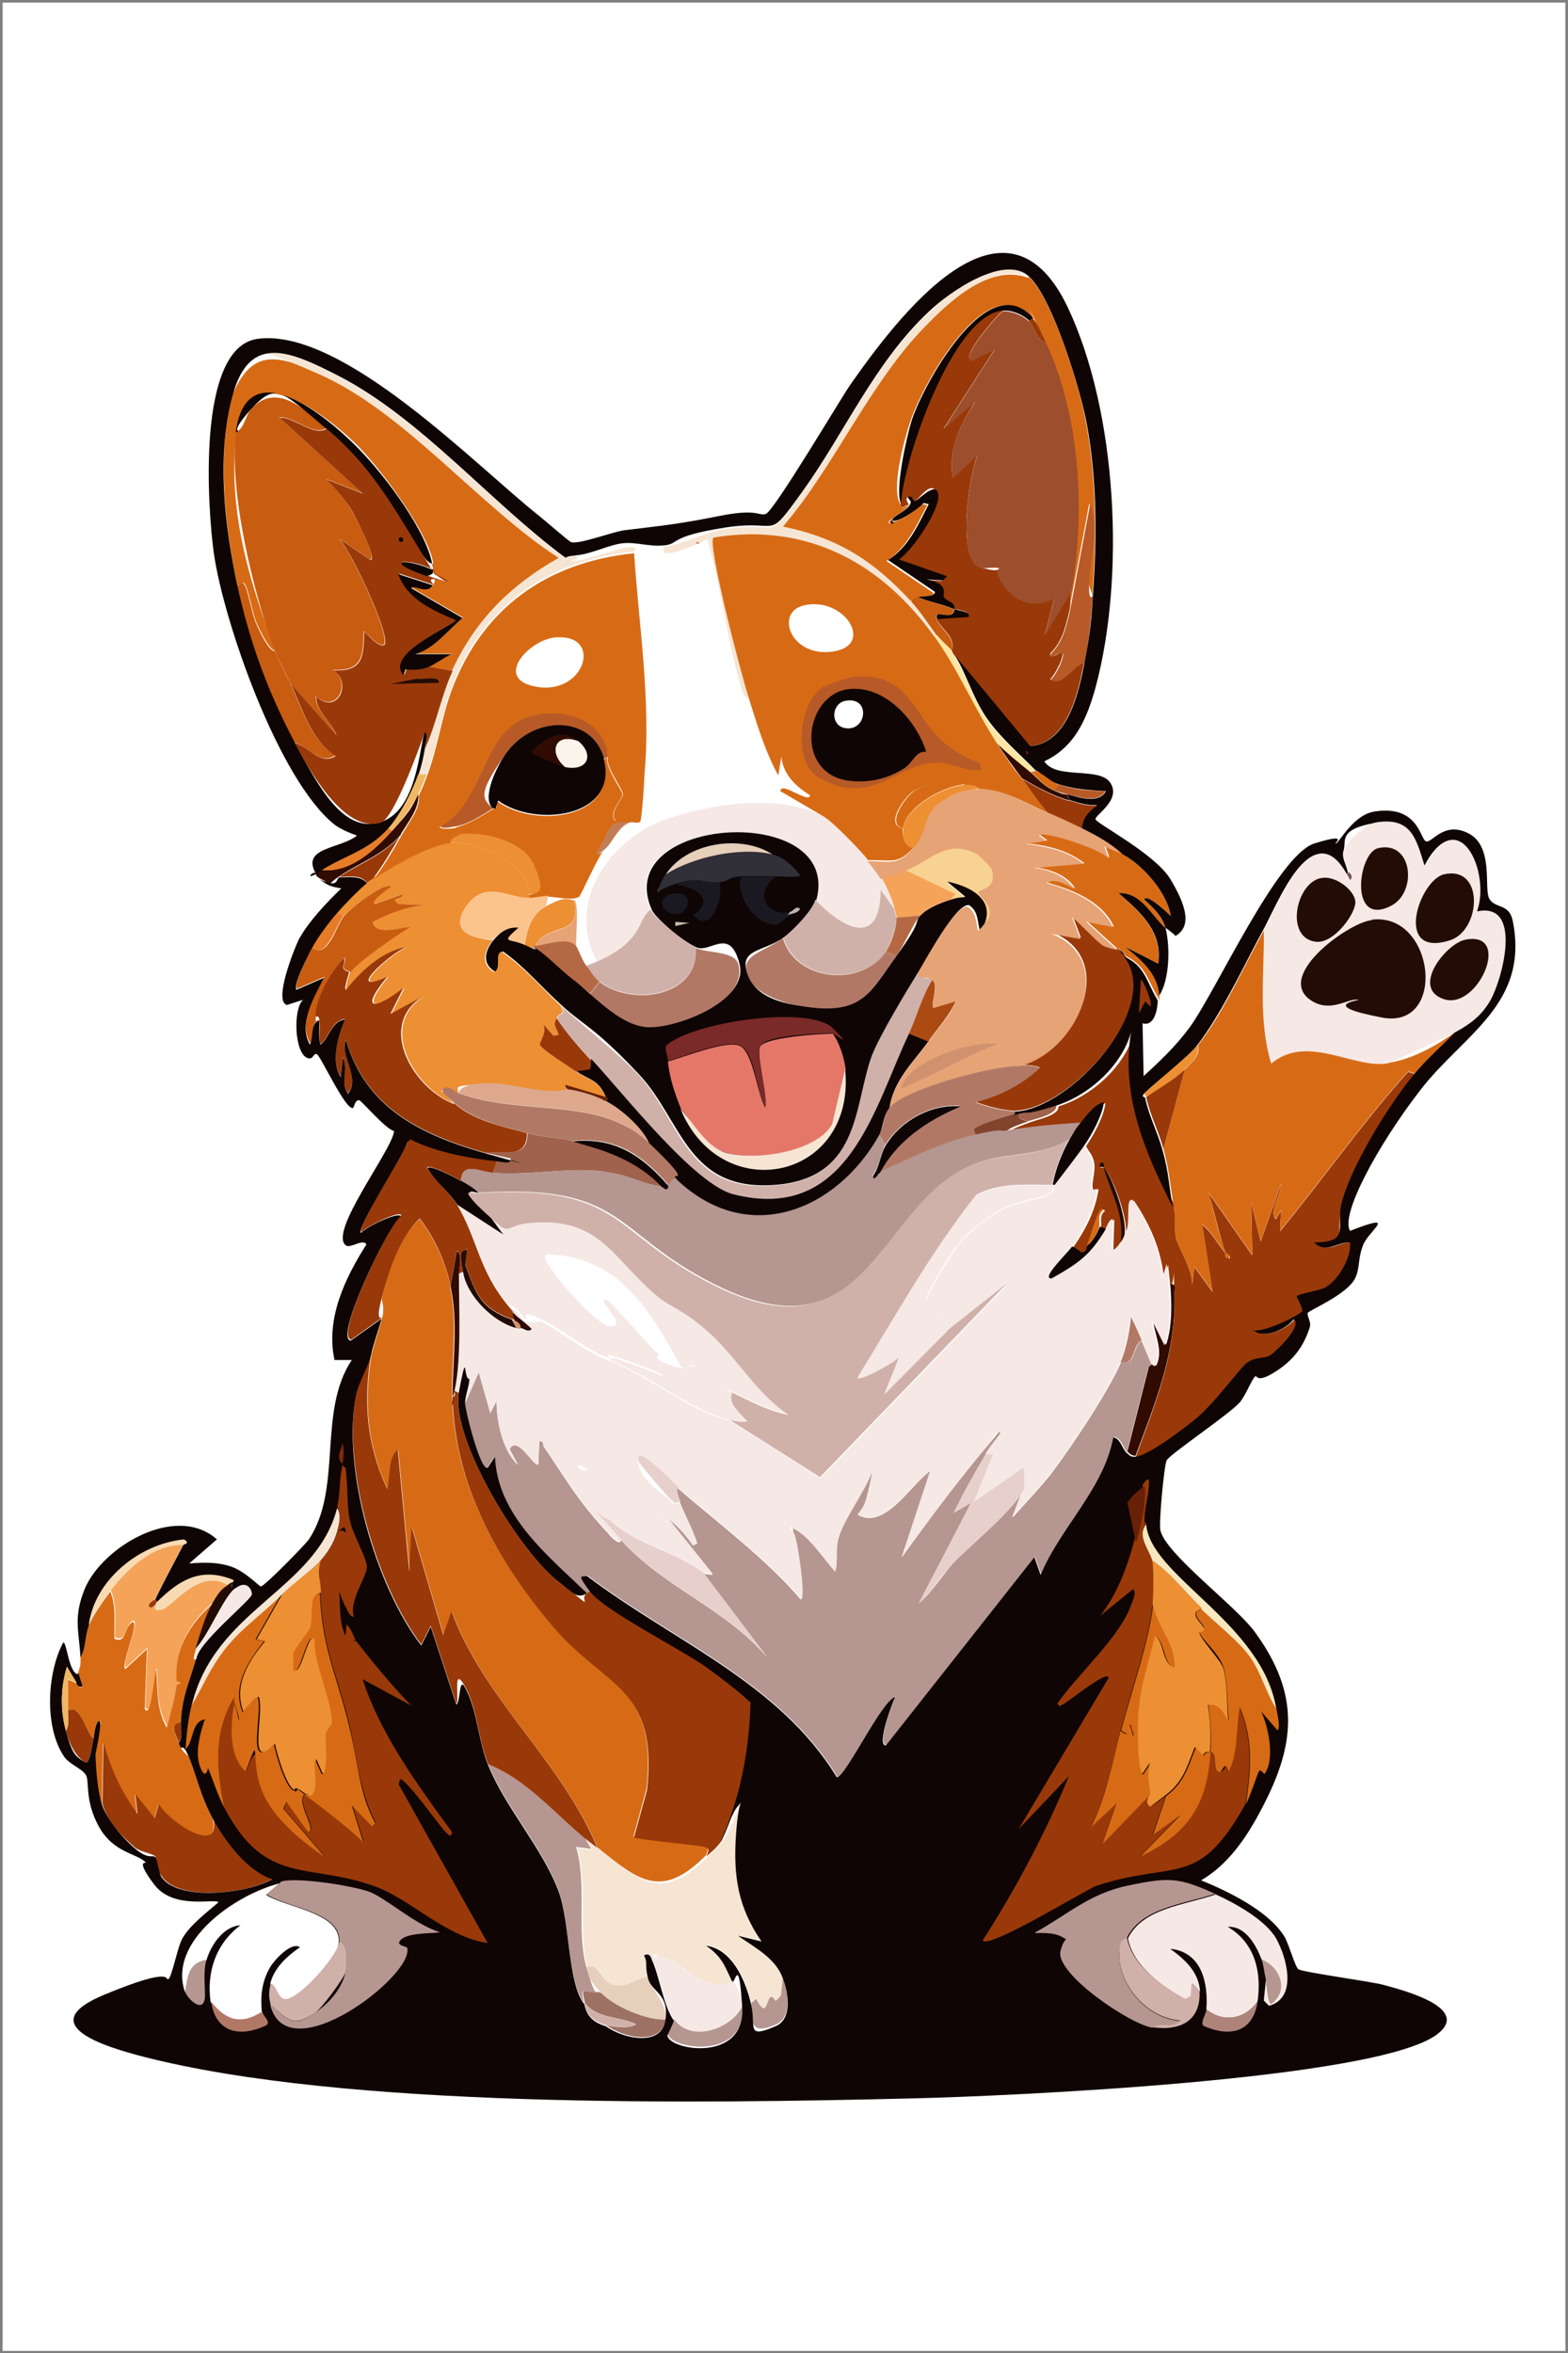 <?xml version="1.0" encoding="UTF-8"?>
<svg id="Layer_1" xmlns="http://www.w3.org/2000/svg" version="1.1" viewBox="0 0 300 450"><rect x="0" y="0" width="300" height="450" fill="#808080" stroke="none"/>
  <!-- Generator: Adobe Illustrator 29.0.1, SVG Export Plug-In . SVG Version: 2.1.0 Build 192)  -->
  <defs>
    <style>
      .st0 {
        fill: #faf4ea;
      }

      .st1 {
        fill: #682107;
      }

      .st2 {
        fill: #e6cfbb;
      }

      .st3 {
        fill: #e77c28;
      }

      .st4 {
        fill: #fde5a2;
      }

      .st5 {
        fill: #a0624c;
      }

      .st6 {
        fill: #312f38;
      }

      .st7 {
        fill: #f5e8e5;
      }

      .st8 {
        fill: #f6e5d3;
      }

      .st9 {
        fill: #822a0e;
      }

      .st10 {
        fill: #e6a375;
      }

      .st11 {
        fill: #f0b864;
      }

      .st12 {
        fill: #230c06;
      }

      .st13 {
        fill: #bfb3b4;
      }

      .st14 {
        fill: #1a1922;
      }

      .st15 {
        fill: #b46944;
      }

      .st16 {
        fill: #e57769;
      }

      .st17 {
        fill: #cabbaf;
      }

      .st18 {
        fill: #f4a359;
      }

      .st19 {
        fill: #ed8f33;
      }

      .st20 {
        fill: #c37d56;
      }

      .st21 {
        fill: #b59690;
      }

      .st22 {
        fill: #fbc48d;
      }

      .st23 {
        fill: #fff;
      }

      .st24 {
        fill: #b75a28;
      }

      .st25 {
        fill: #ab4a13;
      }

      .st26 {
        fill: #715454;
      }

      .st27 {
        fill: #d0b1a9;
      }

      .st28 {
        fill: #ae847a;
      }

      .st29 {
        fill: #310b01;
      }

      .st30 {
        fill: #c85c11;
      }

      .st31 {
        fill: #f8dab3;
      }

      .st32 {
        fill: #7a2a28;
      }

      .st33 {
        fill: #f6e7be;
      }

      .st34 {
        fill: #b17965;
      }

      .st35 {
        fill: #f8d290;
      }

      .st36 {
        fill: #dea88d;
      }

      .st37 {
        fill: #83442d;
      }

      .st38 {
        fill: #521c03;
      }

      .st39 {
        fill: #d76b15;
      }

      .st40 {
        fill: #cf916e;
      }

      .st41 {
        fill: #9d4e2d;
      }

      .st42 {
        fill: #9d7265;
      }

      .st43 {
        fill: #993909;
      }

      .st44 {
        fill: #0f0505;
      }

      .st45 {
        fill: #e7d0cc;
      }
    </style>
  </defs>
  <rect class="st23" x=".5" y=".5" width="299" height="449.1"/>
  <g id="Generative_Object">
    <path class="st39" d="M214.8,163.4c4,2.1,8.6,7.5,9.2,11.8-.4-.4-4.5-4.4-5.1-3.2,1.7,1.6,3.5,3.3,4.1,5.5-2.7-2.2-4.6-6.9-9-6.7,4.3,3.8,8.4,7.5,7.6,13.5l-6.3-3.2c3.2,2.5,6.3,5.1,6.5,9.3s0,.5,0,.8c-2.2-3.6-2.5-6.5-6.5-8.4-.2-.2.2-.4-.8-1.1s-.3,0-.4,0l-6.1-5.5,5.1,1c-2.1-4.7-7.7-7-12.7-8.4,1.6-1.1,3.9.3,5.3,1.1-1.4-2.4-4.7-3.7-7.6-4l9.4-.8c-3.2-2.5-7-3.4-11-3.8l3.9-.6-1.4-1c.6-1.2,12.2,2.6,13.3,4.4l-.8-2.3c1,.5,2.6,1,3.5,1.5h-.2Z"/>
    <path class="st44" d="M223,177.5c.9,3.5.8,9.8-1.2,12.9-.3-4.2-3.4-6.8-6.5-9.3l6.3,3.2c.9-6-3.3-9.8-7.6-13.5,4.4-.2,6.3,4.4,9,6.7h0Z"/>
    <path class="st29" d="M76.7,159.6c-3.4,3.9-7.8,5.3-11.8,8s0,2.1-3.7.4c-.4-.3-.5-.2-.8-.8-.2-1.2.9-.6,1.2-.8,5.5.5,10.2-4,13.5-7.6s3.6-4.2,4.9-6.9c.3,2.7-2,5.4-3.3,7.6h0Z"/>
    <path class="st21" d="M218.5,256.3c.7,1.5,1.4,3,2,4.6l-.8.6-4.1,16.2c-.7-.7-1-2.7-2.5-2.9-1.7,9.7-10,17.2-13.9,26.3l-1.2-3.4-28.4,36c-1.9,0,1.3-8.5,1.8-9.3-2.6.7-9.6,15.3-11.2,15.4-11-18.1-31.3-26-47.8-38.5-.9.3.5,2.9.6,3,0,.6-.7.3-.8.4-7.7-7.4-17.1-14.9-17.6-26.1l-1.4,2.1c-1.4.7-4.2-11.1-4.3-12.2l2.7-6.1,2.2,7.8,1.2-2.3c0,3.9,1.1,9.5,4.1,12.2l-1.6-3c1.5-3,4.6,3.5,5.5,2.9l.2-4.4c.8-.4.7.8.8,1,4.4,6.5,6.6,10.5,12.3,16.6,0,.1,2.4,2.8,2.5,1.3,8,9,20.1,13.2,28,22.5l-12.1-16,1.6.2-9-11.2c2.2,1.5,3.8,3.4,5.3,5.5l.8-.4c-.9-2.7-2.3-5.2-3.3-7.8s-1-2.2-.4-2.7c.2.1.3.3.4.4,7.9,6.8,16.3,13,23.1,20.9.8-.2-.8-11.6-1.4-12.6,0-1-.5-1.4.8-.6,2.6,1.7,5.1,5.5,7.2,7.8.6-2.1,0-4,.6-6.3,1-3.7,5.1-9.1,6.5-12.9-.2,1.6-.8,4-1.2,5.5s-.9,1.9-1.6,2.9c5.2,3,10.2-5.8,13.9-8.4l-5.5,16.6c5.4-7.5,11-15,17-22.1s1.6-2.9,2-1.7c-.9,1.4-2,2.6-2.9,4-2.2,3.7-4.3,7.4-6.1,11.2l3.3-1.9-10,19.2c2.7-2.2,4.4-5.3,6.7-7.8s12.2-10.6,13.5-14.3l-2.2,5.7c2.3-2.7,5-5.4,7.2-8.2,3.9-5.1,11.1-15.9,13.5-21.5,3,.8,2.1-3.4,4.1-4.2h-.1Z"/>
    <path class="st43" d="M224.6,230.8c.4,1.9,0,4,.4,5.9s3.2,6,3.1,9l.4-3.4,3.5,4.8-2-12.9c1.9,1.5,2.9,3.7,4.5,5.5s-.4,1.3.6,1.1c.7-.7-.6-1.1-.6-1.1-1.3-3.8-2.1-7.8-3.3-11.6l8.4,12-.2-10.1,1.8,7.4,3.9-10.9c0,2-2.4,5.2-1,6.7l1-1.7-.2,4c8.3-10.1,15.8-20.8,24.5-30.5l1.4.4c-4.9,5.9-12,17.4-13.9,24.6s1.9,7.7-5.3,7.6c2.3,2.3,4.5-.1,6.9,0,.3,2.8-2.2,7.2-4.7,8.6s-5.4,1.3-5.5,1.7,1.4,2.1,1,2.9-7.9,4.5-9.4,3.4c1.7,2.1,6.4,0,7.8-1.9,1.8,1.3-3.4,6.1-4.5,6.9s-4,1.1-4.5,1.5c-1.6,1.3-6.2,7.8-9.8,10.7-2.2,1.8-9.2,7.1-11.6,7.2,3.8-10.3,7.8-20,7.4-31s.4-1.9-.8-1.7c-.1-1.3-.3-2.7-.4-4l-.8,2.7c-.5-5.5-2.6-10.3-5.7-14.9-1.7-.6-.1,5.4-1.6,6.3.4-2.8-2.2-10.3-4.1-12.6s.3-.9-.6-.8c-.8.9.6.7.6.8,1.3,5,4.1,9.1,3.3,14.5-.3.4-1,1.5-1.6,1.3l.2-5.9c-.9.2-1.1,1.3-1.4,1.9l-1.2-.4c.3-.9-.4-2.3.8-3.2-.8-1.8-2.8,6.6-3.3,7,0,0,0,1.2-1,1.1s-1.3-1.2-1.8-1.1c2.5-3.6,4.2-6.9,4.9-11.2-2.2,1.2-.6-2.6-.8-4.6s-1.2-2.6-1.6-3.6c1.5-2.2,3.4-5.7,3.7-8.2-1.7.2-3.6,2.8-4.5,4-4.6.3-9.3.8-13.9,1.5.3-.6,2.8-1.4,4.1-1.9s5.5-1.3,5.3-3c6.5-2,12.7-7.7,14.5-14.1-2,12,2.6,22.9,8,33.5l-.4-.2h0Z"/>
    <path class="st39" d="M278.6,197.3c-2.6,2.7-5.4,5.1-7.8,8l-1.4-.4c-8.7,9.7-16.2,20.4-24.5,30.5l.2-4-1,1.7c-1.4-1.5,1.1-4.7,1-6.7l-3.9,10.9-1.8-7.4.2,10.1-8.4-12c1.1,3.9,1.9,7.8,3.3,11.6-1.6-1.8-2.6-4-4.5-5.5l2,12.9-3.5-4.8-.4,3.4c.1-2.9-2.6-6.7-3.1-9s0-4-.4-5.9c-.8-4.2-.8-6.5-2-11l4.1-15.2c1.2-1.2,3-2.5,2.5-4.6,4.9-6.2,8.8-15.2,12.7-22.1.1,8.6-1.1,17.1,1.4,25.5,6.9-5.7,15.5.9,22.1,0s12.6-5.7,13.3-6.1h-.1Z"/>
    <path class="st19" d="M86.1,161.1c5.5-.2,15.1,4,15.1,9.9v.8c-3.9,0-9.1-2.4-11.8,1.3s0,6.5,4.9,6.7c-1.7,2-2.4,4.6.2,6.1,1.4-.9-.3-3.8,1.6-3.8,4.3,3,7.5,6.8,11.2,10.3.9,1.8-.3,1.1-.8,2.3s-.4,1.1.4,3.2l-1,.2-2-2.3c.8,1.6-.6,3.8-.6,4,0,.7,6,4.4,6.9,5.1,2.5,1.8,4.3,1.5,5.7,5l-7.6-2.3c-.5.2.5.7.2.8-5.2,1.3-10.9-1.6-16.5-1.1s-4.3.4-4.3,1.9c-1-.4-2.1-2-3.3-.6,1,.7,1.6,1.7,2.5,2.5-8.1-3.3-14.8-15.6-5.3-20.8l-6.7,3.6,2.5-5c-5.6,4.4-8.4,4.4-3.1-2.1-8.6,3.8.6-4.6,3.7-5.7-4.9.8-8.8,4.7-11.6,8.2-.5-.2.5-3.2.6-3.4,1.2-1.8,9.1-7.3,11.4-8.6,0-.4-6.9,2.2-7.2-1,3.1-1.6,6.5-3,10-3.2l-5.1-.2c-1.8-1.5.8-.6.8-1.9l-5.3,1.9c-1.1-.5,2.4-3.1,3.1-3.2-.6-1.5-8.2,4.6-9,5.5l-1.2-.8c1.3-1.5,4.2-4.5,5.7-5.7s.9-.5,1.2-.8c3.1-2.2,11-6.7,14.7-6.9h0Z"/>
    <path class="st8" d="M149.9,378.2l-.4,3.6-1,1c-2-3.2-1.1,4.7-3.7-.4l-1,.8c-1-4.3-3.5-10.6-8.6-11.2,3.1,2.1,3.5,3.8,4.9,6.7-5.2,3-8.6-2.8-12.9-4.2s-1.4-.8-2.2.4c-.3-.6-.6-1.6-1.6-1,.8,1.3.5,3.2.8,4.4-2.5.2-3.8,2.2-6.7,1.5-2.1-.5-2.8-4.4-5.1-3.4-1.9-7,.2-15.8-2-23l2.9.4-1.2-2.1c.8.6,1.7,1.3,2.5,1.9,8,6.5,12.3,10.1,20.8,1.5s1.9-1.8,2.9-3,3-6.4,3.3-6.7c1.3-1.4-.4,5.4-.4,5.7-.5,7.7.4,13.7,4.9,20.2l-4.5-1.1c3.4,2.4,7.2,4.2,8.6,8.2l-.3-.2h0Z"/>
    <path class="st43" d="M86.9,211c3.7,3.3,9.1,4.4,13.9,5.7,0,5.1-4.3,3.3-7.8,3.8-12.7-3.6-23.1-8.8-26.8-21.7-1.3,2.8,2.8,7.1.4,10.3-1.6-2.3,0-4.5-1-7l-.4,3.8c-1.9-2.9-.6-7.8.8-11-2.5.2-3,3.5-4.7,4.8-.4-1.5,0-3.1-.2-4.6s-.8,0-.8-1c0-3.3,3.1-8.5,5.5-10.9.5,1.4-1.2,1.9,1,2.7,0,.2-1.1,3.2-.6,3.4,2.8-3.5,6.8-7.4,11.6-8.2-3.1,1.1-12.3,9.5-3.7,5.7-5.4,6.5-2.5,6.5,3.1,2.1l-2.5,5,6.7-3.6c-9.5,5.2-2.8,17.5,5.3,20.8h.2Z"/>
    <path class="st43" d="M214,181.6h.4c-.1.7.2.9.8,1.1,7.5,9.5-10.1,29.2-20.8,29.7-2.1.1-5.8-.9-7.8-1.7,4.5-1.1,8.9-3.4,12.3-6.5,0-.4-3.2-.6-3.7-.6,11.1-2.8,18.8-20.3,6.1-25.3l5.5,1-1.6-4.2c2,1.6,3.7,3.7,5.7,5.3s2.7.9,3.1,1.1h0Z"/>
    <path class="st34" d="M195.2,203.7c.4,0,3.6.1,3.7.6-3.3,3.1-7.7,5.4-12.3,6.5,1.9.8,5.7,1.8,7.8,1.7v.4c-1.2.3-6.9,2.1-7.6,2.7-1.1.9-.2.4-.2,1.5-6.3,1.4-12.6,4.6-18.4,7.2,3.3-6.2,8.9-9.9,15.5-12.8-5.7-.5-11.5,2.9-14.3,7.4l-1.2-1.9c.9-1.6.8-3.6,2-5.3,2.6-3.6,20.2-8.2,24.9-8h.1Z"/>
    <path class="st21" d="M111.9,351.5l1.2,2.1-2.9-.4c2.2,7.2,0,16,2,23s1.7,3.8,2.9,5l-3.5-.4c-.4.2,0,1.9.2,2.3-3.2-4-2.7-15.5-4.9-21.5-3-8.2-10.3-16.2-13.5-24.2,7.4,3,12.6,9.3,18.4,14.1h.1Z"/>
    <path class="st30" d="M66.9,185.8c-2.3-.8-.5-1.2-1-2.7-2.4,2.4-5.4,7.6-5.5,10.9s.8.3.8,1c-1.8.4-1.2,3.3-1.8,4.6-2.4-4,.7-9.1,2.7-12.8l-5.3,2.3c-.6-1.1,2.2-6.5,2.9-7.8,3.2,2.1,4.7-4.5,6.1-6.1s8.4-7,9-5.5c-.6.2-4.1,2.8-3.1,3.2l5.3-1.9c0,1.3-2.6.4-.8,1.9l5.1.2c-3.6.3-6.9,1.6-10,3.2.3,3.1,7,.6,7.2,1-2.3,1.3-10.2,6.8-11.4,8.6h-.2Z"/>
    <path class="st7" d="M140.1,378.6c.7,1.4,1.9,2.3,2,5-1.8,4.4-9.8,7.2-13.1,2.7-1.9-2.6-2.8-8.7-4.1-11.4.9-1.2,1.1-.8,2.2-.4,4.3,1.4,7.7,7.2,12.9,4.2h.1Z"/>
    <path class="st5" d="M109.4,218.2c.5.1,2.7.8,3.9,1.1,5,1.5,9.8,3.8,13.3,7.6-3.7-.4-8.1-2.7-12.5-3-6.5-.5-12.8.9-19.8.4l.8-2.3c.5,0,2.8.7,2.7-.4-1.6-.4-3.1-.7-4.7-1.1,3.5-.6,7.9,1.3,7.8-3.8,2.8.8,6,.8,8.6,1.5h-.1Z"/>
    <path class="st29" d="M217.3,278.4c-.8,0-1.1-.3-1.6-.8l4.1-16.2.8-.6.6.4c1.5-2.9-.4-6-.6-9l2.5,5c1.2-3.5,1.1-7.9.8-11.6,1.2-.2.8,1,.8,1.7.4,11.1-3.6,20.8-7.4,31h0Z"/>
    <path class="st42" d="M115.1,381.2c2.4,2.5,8.6,5.2,12.3,5-.9,5.2-8.2,3.5-11.4,1.1,1.1.3,4.7.8,5.7-.2-3.6-1.6-7.4-1-9.8-4,0-.4-.6-2.1-.2-2.3l3.5.4h0Z"/>
    <path class="st21" d="M129,386.2c3.2,4.6,11.2,1.8,13.1-2.7.7,10.8-14,8.3-14.3,5.5s1.2-2.3,1.2-2.9h0Z"/>
    <path class="st43" d="M222.6,219.7c-.9-3.3-2.6-6.5-3.3-9.9,2.4-1.8,5.2-3.3,7.4-5.3l-4.1,15.2h0Z"/>
    <path class="st21" d="M143.7,383.1l1-.8c2.6,5.1,1.7-2.8,3.7.4l1-1,.4-3.6c.9,2.6,1.9,7.7-1.4,9.1-5.8,2.5-4.2-1.9-4.7-4.2h0Z"/>
    <path class="st43" d="M76.7,159.6c-1.7,2.9-3.3,5.7-5.3,8.4-.4.3-.9.5-1.2.8-1.2-1.6-3.6-1.1-5.3-1.1,4.1-2.7,8.4-4.1,11.8-8h0Z"/>
    <path class="st37" d="M195.2,212.9c-.9.9.6,1.4,1.6,1.5-1.3.5-3.8,1.3-4.1,1.9-1.9.3-4.4.4-6.1.8,0-1.1-.9-.7.2-1.5s6.3-2.3,7.6-2.7.6,0,.8,0Z"/>
    <path class="st3" d="M65.7,175.2c-1.4,1.6-3,8.2-6.1,6.1,1.3-2.5,3-4.7,4.9-6.9l1.2.8h0Z"/>
    <path class="st27" d="M115.9,387.3c-2.5-.7-3.7-2.1-4.1-4.2,2.4,3,6.2,2.4,9.8,4-1,1-4.6.5-5.7.2Z"/>
    <path class="st5" d="M196.8,214.4c-1-.2-2.5-.6-1.6-1.5,2.2-.6,4.8-.9,6.9-1.5.2,1.8-4.2,2.6-5.3,3h0Z"/>
    <path class="st23" d="M143.3,133.3c1.6,5.2,3.1,10.2,5.7,15l.6-3.6c.3,3.3,2.6,5.7,5.5,7.4-.2,1.7-5.6-2.7-5.7-.8l8.2,4.8c-6.7-3.4-22.6-2-29.6.4-11.7,3.9-19.9,16.5-13.7,27.4-.7.3-1.4.5-2,.8-.9-1.1-1.7-3.4-2-3.8,0-1.7.6-8.5-.4-8.8-1.8-.4-3.8.3-5.3,1.1l.4-1.9c1.5,0,4.7.8,5.9,0s3.6-7.7,4.7-8.8c1.7-1.3,2.5-4.3,4.9-5.3.5-.1,1.7.2,2-.2s.7-7.7.8-9c1.3-14.1-1.1-28.6-2-42.7.8-.8-1.1-.8-1.4-.8-1.4,0-10,3.2-10.4,2.5s1.8.2.8-1c3-.3,5.9-1.9,8.8-2.3s5.9.6,8,.4c-1,2.8,4.9,0,6.1-.4s.8.2.8-.4c.5-.2,1-.4,1.4-.8,2.7,9.4,3.9,19.7,6.7,29.1.1.4.5,1.6,1.2,1.3v.4h0Z"/>
    <path class="st43" d="M204.6,153.1c2,.6,3.1,1,5.3,1-1.6,1.3-2.7,2.3-2.9,4.4-2-1-4.4-2.1-6.5-3-1.8-2-3.3-4.3-4.9-6.5,3,1.7,5.6,3.2,9,4.2h0Z"/>
    <path class="st29" d="M196.8,147.4c1.6,1.3,2.8,2.9,4.9,3.8s1.4.5,2.5.8l.4,1.1c-3.4-1-6-2.5-9-4.2-1.8-2.3-3.3-4.4-4.9-6.9,1.9,1.9,4,3.6,6.1,5.3h0Z"/>
    <path class="st38" d="M215.2,182.8c-.6-.3-1-.5-.8-1.1,1,.7.6.9.8,1.1Z"/>
    <path class="st7" d="M205,238.4c-.9,1.3-6.1,6.2-3.9,6.1,5.4-3.1,7.4-4.5,10.4-9.5.4-.6.6-1.7,1.4-1.9l-.2,5.9c.7.1,1.3-.9,1.6-1.3s.7-1.2.8-1.9c1.5-.9,0-6.9,1.6-6.3,3.1,4.6,5.2,9.4,5.7,14.9l.8-2.7c.2,1.3.3,2.7.4,4,.3,3.7.4,8.1-.8,11.6l-2.5-5c.2,3,2.2,6.1.6,9l-.6-.4c-.7-1.5-1.3-3.1-2-4.6s-1.3-2.9-2-4.4c-.4,2.7-1,6-2,8.6-2.4,5.6-9.6,16.5-13.5,21.5-2.2,2.8-4.8,5.5-7.2,8.2l2.2-5.7c0-.2,0-3.8-.2-3.8l-9.4,6.5,3.7-9.1h-1.4c.8-1.4,1.9-2.6,2.9-4-.5-1.2-1.9,1.5-2,1.7-2-5.8-10.3,5.6-11.2,5s0-1.6-.4-1.9-3.3,2.2-3.7,2.7l-.8-2.3-7.6,7.6c.4-1.6,1-3.9,1.2-5.5-1.4,3.9-5.5,9.2-6.5,12.9-.6,2.3,0,4.2-.6,6.3-2.1-2.3-4.5-6.1-7.2-7.8s-.8-.4-.8.6c-1.8-2.6-7.8-2.1-10.4-3-3.5-1.3-7.3-4.4-11.2-5.3-.1-.1-.3-.2-.4-.4-.8-.7-8.5-8.9-7.8-5.1s5.5,6.6,6.1,7.2.7,1,2,.6c1,2.6,2.4,5.1,3.3,7.8l-.8.4c-1.5-2.1-3.1-4-5.3-5.5-3-2.1-.5.1-1.8,0-4.9-2.2-8.6-6-12.7-8.8s-.8.7-2.5-.4c-1.9-1.3-3.8-5-6.3-4.2,0-.1,0-1.3-.8-1l-.2,4.4c-.9.6-4-5.8-5.5-2.9l1.6,3c-2.9-2.7-4.1-8.2-4.1-12.2l-1.2,2.3-2.2-7.8-2.7,6.1c0-1.3.9-3.3.8-4.8-1.2.2-1.9,1.5-2,2.5l-.8-.4c1.3-6,.9-15.8.8-22.1l.8-.4c.8,4.4,5.6,9.4,10.2,10.7s.8,0,.8,0c.4,0,1.3.8,2,.2,0-.2-3.4-2.9-3.7-3.2s-.5-.8-.8-1.1c1.7,0,2.6,2.2,3.5,2.7s2.7,0,2.9,0c4.6,2.3,8.3,5.8,13.3,7.6,7.2,2.7,15.4,9.7,22.9,11.4l17.4,11,35.8-37.1-11.4,9c.7-2.1-3.9-5-4.1-5.9s5.1-9.4,6.1-10.7c1.9-2.3,5.7-5.3,8.4-6.7s6.7-1.8,8.6-2.7.8-1.1,1.4-1.9c1.6-2.1,4.4-5.7,5.7-7.6.5,1,1.5,2.6,1.6,3.6.2,1.9-1.4,5.8.8,4.6-.7,4.3-2.4,7.6-4.9,11.2h0Z"/>
    <path class="st7" d="M127.4,289.8l9,11.2-1.6-.2c-5.6-4.3-13.1-5.3-18.2-10.3-1.8-.2,2.1,3.6,2.2,3.8,0,1.5-2.4-1.2-2.5-1.3-5.7-6.1-7.8-10-12.3-16.6,2.5-.9,4.4,2.9,6.3,4.2,1.6,1.1,2.4.3,2.5.4,4.1,2.7,7.8,6.6,12.7,8.8,1.3.1-1.2-2.1,1.8,0h.1Z"/>
    <path class="st7" d="M189.5,275.7c-6,7.1-11.5,14.6-17,22.1l5.5-16.6c-3.7,2.6-8.7,11.3-13.9,8.4.7-.9,1.3-1.7,1.6-2.9l7.6-7.6.8,2.3c.3-.4,3.5-2.8,3.7-2.7.5.3,0,1.6.4,1.9.9.6,9.2-10.7,11.2-5h0Z"/>
    <path class="st45" d="M196,284.5c-1.3,3.7-10.4,11.1-13.5,14.3s-4,5.6-6.7,7.8l10-19.2-3.3,1.9c1.9-3.8,3.9-7.6,6.1-11.2h1.4l-3.7,9.1,9.4-6.5c.3,0,.3,3.6.2,3.8h.1Z"/>
    <path class="st7" d="M151.9,293.2c.7,1,2.3,12.4,1.4,12.6-6.8-7.9-15.2-14.1-23.1-20.9,3.9.9,7.7,4,11.2,5.3,2.6,1,8.7.4,10.4,3h.1Z"/>
    <path class="st45" d="M134.7,300.9l12.1,16c-7.9-9.2-20-13.4-28-22.5s-4.1-4-2.2-3.8c5.1,4.9,12.6,6,18.2,10.3h-.1Z"/>
    <path class="st44" d="M89,268.5c0,1.1,2.9,12.9,4.3,12.2l1.4-2.1c.5,11.2,9.9,18.7,17.6,26.1-2,1.3-3.2-.5-5.1-1.9-7.6-5.6-21.1-27.7-19.4-36.6s.8-2.3,2-2.5c0,1.4-.9,3.4-.8,4.8Z"/>
    <path class="st45" d="M129.8,284.5c-.6.4.2,2.1.4,2.7-1.4.4-1.1.2-2-.6s-6-6.8-6.1-7.2c-.7-3.8,6.9,4.4,7.8,5.1h0Z"/>
    <path class="st34" d="M218.5,256.3c-2,.8-1.1,5-4.1,4.2,1.1-2.6,1.7-5.8,2-8.6.7,1.4,1.4,2.9,2,4.4h.1Z"/>
    <g>
      <path class="st39" d="M40.8,306.6c-1.5,2.5-2.4,6-3.3,8.8s0,1.8,0,1.9c-1.2,4.6-2.7,7.1-2.9,12.2-2.4.3-.8,2.6-.4,3.8.8,2.2,1.7,2.1,2,2.9,1.5,3.7,2.3,7.7,4.5,11.6,1.6,7.5-8.8.5-10.4-2.7l-.8,2.7-3.7-4.6.4,3.8c-3.1-4.2-5.1-8.8-6.5-13.7l-.2,11.8c-.8-2.5-1.3-7.1-1.2-9.7s1.8-7.3.4-6.1c-.6,1-.6,2.3-.8,3.2-1.2-.5-2.5-7-4.9-5.3v-5.9c0-.1,1.4.5,1.6.6s.5,1.3,1.2.6c-.2-.4-.8-2.3-.8-2.5,0-.9.5-.7.4-3,1.1-1.9.8-4,1.6-6.1s3-5,4.1-6.5c1.2,2.8.7,5.9.8,9,2.4,1,1.7-2.2,3.5-3.2,1.3.2-2.4,8.3-1.4,9l4.1-3.8-.4,11.4c1.2,2.3,1.7-7.3,2.2-7.4.3,3.9,0,7.5,2,11,.7-2.9,1.4-5,1.8-7.8s1.7-.2,0-.8c-.5-6,2.5-11.2,6.9-15l.2-.2h0Z"/>
      <path class="st39" d="M86.1,246c1.5,7,.3,13.7.4,20.9.3,16.4,8.3,31.2,19.2,44,10.2,11.9,20.1,11.4,18,31.2l-2.5,9.1c.4.5,11.3,1.4,12.9,1.7s1.5.5,1,1.9c-8.5,8.5-12.8,5-20.8-1.5-6.8-16.4-21.9-28.5-27.8-45.1l-1.6,4.6-6.1-20.9-.4,8.8-2.2-23.4c-2.1,1.8-1.5,5.1-2,7.6-4-8.6-4.6-16.7-3.1-25.9.6-2.3,1.4-4.6,2-6.9s-.2-3.2,0-4c1.3-5.3,3.1-11.1,7.2-15,2.8,3.6,5,8.6,5.9,12.9h0Z"/>
      <path class="st43" d="M87.8,266.2c-1.7,8.9,11.8,30.9,19.4,36.6s3.2,3.2,5.1,1.9.9.2.8-.4c2.7,3.7,17.5,11.1,22.3,14.5s5.8,4.2,8.4,6.7c-.3,9.2-1.9,18.1-5.7,26.5-.9,1.3-1.8,2-2.9,3,.5-1.4.6-1.6-1-1.9s-12.4-1.3-12.9-1.7l2.5-9.1c2.1-19.8-7.8-19.3-18-31.2-10.9-12.8-18.9-27.6-19.2-44,.7,0,.3-.7.4-1.1l.8.4v-.2h0Z"/>
      <path class="st43" d="M114.3,353.4c-.8-.6-1.7-1.3-2.5-1.9-5.8-4.8-11-11.1-18.4-14.1-1.9-4.6-2.1-10.9-4.5-15s-.9,3-1.6,3.4l-4.9-14.9-1.8,3.6c-8.7-11.4-15.1-34.1-12.5-47.8s2.2-5.3,2.9-7.8c-1.5,9.2-.9,17.3,3.1,25.9.6-2.5,0-5.8,2-7.6l2.2,23.4.4-8.8,6.1,20.9,1.6-4.6c5.9,16.6,21,28.7,27.8,45.1v.2h.1Z"/>
      <path class="st43" d="M95.1,222l-.8,2.3c-2.5-.2-5.9-2.2-6.1,1.5-.7-.4-6.1-3.3-6.5-2.5,1.5,2.6,4.2,4.5,5.7,7,4,6.7,4.1,12.5,9.8,19.4,5.7,6.9.5.8.8,1.1l.4,1.5h-.4c-6.1-2.2-6.8-4.7-9-10.5l.4-3c-1.2.6-1,3.4-.8,4.4l-.8.4c0-.9.7-4-.4-4.4l-1.2,6.7c-.9-4.4-3.1-9.3-5.9-12.9-4,4-5.8,9.8-7.2,15s0,3.8,0,4l-5.9,4.2c-3.3-.4,7.3-22.2,9.6-23.8-.7-.9-6.8,2.3-7.6,3.2-1.2-.6,8.4-15.4,8.8-17.3l.6-.6c4.8,2.4,11.1,3.6,16.5,4.2h0Z"/>
      <path class="st18" d="M35,295.5c-1.8,3.5-3.6,6.7-5.3,10.3s-1.5.7-1.2,1.3c.5.6.9-.3,1.2-.2s.3,1.1,1.4.8c2-.6,7.1-8,12.5-4.6-.9.9-2.2,2.4-2.9,3.4-4.5,3.8-7.4,9.1-6.9,15,1.7.6,0,.5,0,.8-.4,2.8-1.1,4.9-1.8,7.8-2.1-3.5-1.7-7.2-2-11-.5.1-1,9.7-2.2,7.4l.4-11.4-4.1,3.8c-.9-.7,2.7-8.8,1.4-9-1.8,1-1.1,4.3-3.5,3.2,0-3.1.4-6.1-.8-9,3.1-4,8.2-8.9,13.9-8.8v.2h0Z"/>
      <path class="st43" d="M40.8,347.7c2.4,4.2,6.5,10,11.4,11.6-4.7,2.8-17.9,4.4-21.2-.4s-.9-3.5-1.2-3.8c-.5-.6-2.8-.9-3.9-1.7-2.7-2.3-5.3-5-6.3-8.4l.2-11.8c1.4,5,3.4,9.5,6.5,13.7l-.4-3.8,3.7,4.6.8-2.7c1.7,3.2,12,10.2,10.4,2.7h0Z"/>
      <path class="st2" d="M124.1,378.2c.7,2.6,3.7,5.4,3.3,8-3.6.3-9.8-2.5-12.3-5s-2.4-3.4-2.9-5c2.3-1,3,3,5.1,3.4,3,.7,4.2-1.3,6.7-1.5h.1Z"/>
      <path class="st43" d="M17.9,332.5c-.2.9-.7,4.4-1.4,4.6-2.2-1.1-3.3-3.9-3.9-6.1.7-.9.4-2.7.4-3.8,2.4-1.7,3.7,4.8,4.9,5.3Z"/>
      <path class="st31" d="M44.4,302.8c-.2,0-.8.3-.8.4-5.4-3.4-10.5,4-12.5,4.6s-1.4-.7-1.4-.8c0-.2.4-.7.4-.8,3.7-3.5,7.6-6.3,13.3-4.6s1,1,1,1.1h0Z"/>
      <path class="st12" d="M44.8,303.9c-2.2,1.9-5,9-7.4,11.4.9-2.8,1.8-6.2,3.3-8.8s1.9-2.6,2.9-3.4.6-.3.8-.4c0,.4-.3,1.1.4,1.1h0Z"/>
      <path class="st43" d="M34.6,329.4c0,1.2.4,2.9-.4,3.8-.4-1.2-2-3.5.4-3.8Z"/>
      <path class="st43" d="M30.1,306.2s-.4.6-.4.8c-.3-.1-.7.8-1.2.2-.2-.6,1.2-1.3,1.2-1.3l.4.4h0Z"/>
      <path class="st29" d="M87.8,243.7c0,6.3.5,16.1-.8,22.1s.3,1.1-.4,1.1c0-7.2,1.1-13.9-.4-20.9l1.2-6.7c1.1.3.4,3.5.4,4.4Z"/>
    </g>
    <path class="st21" d="M206.7,214.8c-.7.9-1.5,2.1-2,3-5,3.2-11.4,2.7-16.5,4.2-19.7,5.7-20.5,39.3-51.5,23.6-19.7-9.9-16.9-19.3-45.2-17.5-.6-.8-2.4-1.8-3.3-2.3.2-3.8,3.7-1.7,6.1-1.5,7,.5,13.3-.9,19.8-.4s8.7,2.6,12.5,3,.6.6,1,.4,0-.7.2-.8c.3-.2.7-1.4,1.6-1.1,13.7,13.1,30.8,6,38.8-8.4l1.2,1.9c-1,1.7-1.1,4.3-2.5,5.9.1,1.3,1.2-.5,1.2-.6,5.8-2.6,12.1-5.8,18.4-7.2s4.3-.5,6.1-.8c4.6-.8,9.3-1.2,13.9-1.5h.2Z"/>
    <path class="st44" d="M207.5,219c-1.3,1.9-4.1,5.5-5.7,7.6h-.4c.5-2.9,1.8-6.2,3.3-8.8s1.3-2.1,2-3,2.8-3.8,4.5-4c-.3,2.5-2.2,6-3.7,8.2h0Z"/>
    <path class="st44" d="M211.6,235c-3,5-5.1,6.5-10.4,9.5-2.2.1,3-4.8,3.9-6.1.5,0,1.7,1.1,1.8,1.1,1.1,0,1-1.1,1-1.1,1.1-1,2-2.4,2.5-3.8l1.2.4h0Z"/>
    <path class="st12" d="M215.2,235.7c0,.7-.4,1.3-.8,1.9.8-5.4-1.9-9.4-3.3-14.5,1.9,2.3,4.4,9.8,4.1,12.6Z"/>
    <path class="st39" d="M210.3,234.6c-.4,1.4-1.3,2.8-2.5,3.8.5-.4,2.5-8.8,3.3-7-1.2.9-.6,2.3-.8,3.2Z"/>
    <path class="st39" d="M234.4,239.5s1.4.5.6,1.1c-1,.1-.5-1-.6-1.1Z"/>
    <path class="st12" d="M211.2,223.2s-1.4.2-.6-.8c.9-.2.5.6.6.8Z"/>
    <path class="st27" d="M178.5,187.4c-2,3.1-3,7.1-4.5,10.3-6.8,14.2-11.6,36.4-33.7,30.9s-21.2-19.5-27.2-25.9-4.8-5.1-6.5-8c.5-1.1,1.7-.5.8-2.3,4.4,4,11,9.2,14.7,13.1,8.4,9.1,9.1,23.2,27.2,21.1,15.2-1.7,14-15.3,17.4-24.6s6.6-12.3,9-16.2c.2,1.6,2.5,1.2,2.9,1.5h0Z"/>
    <path class="st39" d="M123.3,148.1c0,1.2-.5,8.5-.8,9s-1.5,0-2,.2-2.5,0-3.3.6-2,3.8-2.9,5c0,1,1,0,1.2-.2-1.1,1.1-4.3,8.5-4.7,8.8-1.3.8-4.5,0-5.9,0s-2.5.4-3.7.4v-.8c2.8,0,1.5-4.4.8-5.9-2-4.3-9.8-6.4-14.3-5.5l-.4-1.5c2.2-.5,5-2.2,6.9-3.4s.3,1,1-1.5c7.4,5.3,23.2,3.1,20.2-8l.8-.4c-.5,1.8,2.9,6.4,2.9,7,0,1-2.8,3.4-1.4,5.1,3.3-2.5,2.6-6,5.5-8.8h.1Z"/>
    <path class="st44" d="M177.6,199.2c-2.9,4-6.6,7.4-7.4,12.6-1.3,1.7-1.2,3.7-2,5.3-8.1,14.4-25.1,21.5-38.8,8.4s-3.4-5-5.3-6.9c-1.2-2.9-5.3-6.5-8.2-8,.7-.8,0-.7,0-.8-1.4-3.5-3.3-3.2-5.7-5l2.7-.4.2-1.9c6,6.4,19.7,24,27.2,25.9,22.1,5.6,26.9-16.6,33.7-30.9l3.7,1.5v.2h0Z"/>
    <path class="st34" d="M87.8,209.1c12.6,4.5,26.9.4,36.4,9.5,9.5,9.1,3.4,5.1,5.3,6.9-1-.3-1.3.9-1.6,1.1-4.9-5.6-10-9.3-18.4-8.4-2.6-.7-5.7-.7-8.6-1.5-4.8-1.3-10.1-2.4-13.9-5.7s-1.5-1.8-2.5-2.5c1.2-1.4,2.2.2,3.3.6h0Z"/>
    <path class="st36" d="M108.6,208.3c2.3.2,5.3,1.2,7.4,2.3,2.9,1.5,6.9,5.1,8.2,8-9.4-9.1-23.8-5.1-36.4-9.5,0-1.5,3.1-1.8,4.3-1.9,5.6-.5,11.4,2.4,16.5,1.1h0Z"/>
    <path class="st22" d="M101.2,171.7c1.2,0,2.4-.3,3.7-.4l-.4,1.9c-2.8,1.5-3.7,4.7-4.1,7.6-3.2-1.6-5-.3-1.4-3.4-1.5-.1-3.9,1.3-4.7,2.3-4.8-.1-8.4-2-4.9-6.7s7.9-1.3,11.8-1.3h0Z"/>
    <path class="st19" d="M101.2,171c0-5.9-9.7-10.1-15.1-9.9-.3-.8,1.2-1.4,1.6-1.5,4.5-.8,12.3,1.2,14.3,5.5s2,5.9-.8,5.9Z"/>
    <path class="st43" d="M113.1,202.6l-.2,1.9-2.7.4c-1-.7-6.9-4.4-6.9-5.1s1.4-2.4.6-4l2,2.3,1-.2c-.8-2.1-1-1.8-.4-3.2,1.8,2.9,4.2,5.5,6.5,8h0Z"/>
    <path class="st1" d="M115.9,209.8s.7,0,0,.8c-2-1.1-5-2-7.4-2.3.2,0-.7-.6-.2-.8l7.6,2.3Z"/>
    <g>
      <path class="st44" d="M15,319.9c0,.1.6,2.1.8,2.5-.7.7-1.2-.5-1.2-.6l-1.8-3c-1.2,4-1.3,8.1-.2,12.2s1.7,5,3.9,6.1c.7-.1,1.2-3.7,1.4-4.6s.2-2.2.8-3.2c1.3-1.3-.4,5.7-.4,6.1,0,2.6.4,7.2,1.2,9.7s3.6,6.1,6.3,8.4,3.4,1.1,3.9,1.7.6,2.8,1.2,3.8c3.3,4.7,16.5,3.1,21.2.4-4.9-1.6-9.1-7.4-11.4-11.6s-3-7.9-4.5-11.6-1.3-.6-2-2.9c.8-.9.4-2.7.4-3.8.2-5,1.6-7.6,2.9-12.2,0-2.9,10.6-11.6,10.6-12.4s-2.1-2-3.3-1c-.7,0-.3-.7-.4-1.1s1.3-.4-1-1.1c-5.7-1.8-9.6,1-13.3,4.6l-.4-.4c1.7-3.6,3.5-6.8,5.3-10.3s1.5-.3.2-1.1c-8.8.9-17.2,8-18.2,16.4-.8,2.1-.5,4.2-1.6,6.1-.3-5.1-1.4-7.7.8-13.1,3.3-8,17.4-16.5,25.3-9.5l-5.3,4.6c2.8-.2,5.3-.3,8,.6s5.4,3.8,5.7,3.8c.7,0,8.5-8,9.2-9,6.5-9.8,1.6-24.4,8.2-34.3h-3.3c-1.7-7.8,1.9-15.5,6.1-22.1-.6-1.2-3,.8-3.9.2-3.5-2.5,8.9-18.3,9.2-21.9-1.6-.3-6.3-5.9-6.7-5.9-.9,0-.9,1.5-1.2,1.5-1.5.3-6.2-10.1-6.9-10.3s-.6,1-1.6.8c-2.7-.6-3-9.5-1-11.2l-3.1,1c-2.6-.7,1.3-10.5,2.2-12.4,1.8-3.4,5.3-7.1,8.2-9.9-1.9-.3-2.7-.6-4.1-1.7,3.6,1.7,3,0,3.7-.4,1.8,0,4.1-.4,5.3,1.1-1.5,1.2-4.4,4.2-5.7,5.7s-3.6,4.4-4.9,6.9-3.4,6.7-2.9,7.8l5.3-2.3c-1.9,3.7-5,8.8-2.7,12.8.7-1.2,0-4.2,1.8-4.6,0,1.5-.2,3.1.2,4.6,1.7-1.3,2.2-4.6,4.7-4.8-1.4,3.2-2.7,8.1-.8,11l.4-3.8c1.1,2.5-.6,4.7,1,7,2.4-3.2-1.7-7.5-.4-10.3,3.7,12.9,14.1,18.1,26.8,21.7s3.1.8,4.7,1.1c.2,1.1-2.1.4-2.7.4-5.4-.6-11.8-1.8-16.5-4.2l-.6.6c-.4,2-10,16.7-8.8,17.3.7-1,6.9-4.1,7.6-3.2-2.3,1.6-12.9,23.4-9.6,23.8l5.9-4.2c-.6,2.3-1.5,4.6-2,6.9s-2.4,5.2-2.9,7.8c-2.7,13.7,3.7,36.4,12.5,47.8l1.8-3.6,4.9,14.9c.8-.4.5-5.3,1.6-3.4,2.4,4.2,2.6,10.4,4.5,15,3.2,8,10.5,16,13.5,24.2,2.2,6,1.7,17.6,4.9,21.5.4,2.1,1.6,3.5,4.1,4.2,3.3,2.4,10.6,4,11.4-1.1s-2.6-5.4-3.3-8,0-3.1-.8-4.4c1.1-.7,1.4.4,1.6,1,1.3,2.8,2.2,8.8,4.1,11.4,0,.5-1.2,2.7-1.2,2.9.3,2.8,15,5.3,14.3-5.5s-1.4-3.6-2-5c-1.4-2.9-1.8-4.5-4.9-6.7,5.1.7,7.6,6.9,8.6,11.2s-1.1,6.7,4.7,4.2c3.3-1.4,2.4-6.5,1.4-9.1-1.4-3.9-5.2-5.8-8.6-8.2l4.5,1.1c-4.5-6.5-5.4-12.5-4.9-20.2s1.7-7.1.4-5.7-2.2,5.1-3.3,6.7c3.8-8.4,5.4-17.3,5.7-26.5-2.6-2.4-5.5-4.6-8.4-6.7-4.7-3.4-19.5-10.8-22.3-14.5s-1.5-2.7-.6-3c16.5,12.5,36.8,20.4,47.8,38.5,1.7-.1,8.6-14.7,11.2-15.4-.5.9-3.7,9.4-1.8,9.3l28.4-36,1.2,3.4c3.8-9.1,12.1-16.5,13.9-26.3,1.4.2,1.7,2.2,2.5,2.9s.8.8,1.6.8c2.5-.1,9.4-5.4,11.6-7.2,3.6-2.9,8.2-9.4,9.8-10.7s3.4-.8,4.5-1.5,6.3-5.6,4.5-6.9c-1.4,2-6.1,4-7.8,1.9,1.5,1.1,9.1-2.8,9.4-3.4s-1.1-2.7-1-2.9c.1-.4,4.5-1.1,5.5-1.7,2.5-1.4,5-5.8,4.7-8.6-2.5-.1-4.6,2.3-6.9,0,7.2,0,4.1-3.1,5.3-7.6,1.9-7.2,9-18.7,13.9-24.6,2.4-2.9,5.2-5.3,7.8-8,2.8-1.5,4.9-3.1,6.5-5.9,2.3-4,6.5-19-2.5-17.1,2.7-7.6-3.6-21.1-10-8.6-1.6-5-2.4-9.6-9.4-8.4s-5.4,3.5-5.9,5.1.4,2.5.8,4.4l-.4.4c-6.5-11.8-13.1,5.7-15.9,10.7s-7.8,15.9-12.7,22.1c-1.7,2.2-10,8.7-10.2,9.3s.5.3.4.6c.7,3.4,2.4,6.6,3.3,9.9,1.3,4.6,1.2,6.9,2,11-5.4-10.6-10-21.5-8-33.5-1.8,6.4-8,12.1-14.5,14.1s-4.7.9-6.9,1.5-.6,0-.8,0v-.4c10.8-.5,28.4-20.3,20.8-29.7,4.1,1.8,4.3,4.8,6.5,8.4,0,1.6-.6,5.1-2.9,4.4l.2,10.1c3.2-2.9,6.3-5.9,8.8-9.3,5.1-7,16.8-33,23.9-35.2s3.4.2,4.1,0c.7-.2,3.3-5.5,7.4-6.1,8.3-1.3,8.7,5.2,9.8,5.7s3.4-4,8.2-1.5c4.8,2.5,2.9,10.4,3.9,12.4s3.8.9,4.5,4.2c3.3,16-9.4,21.8-17.6,32.4s-15.4,23.9-13.5,27c9.5-3.7,3.6-.1,2.5,2.7s-.5,4.3-1.6,6.5c-1.7,3.1-8.8,6-9,6.5s.7,1.7.4,2.7c-1.2,3.8-3.2,6.4-6.7,8.6s-3.4.6-3.7.8c-.6.3-2,4-3.1,5.1-2.1,2.3-13.4,9.9-13.9,11s-1.5,12-1.2,13.3c.8,4.4,14.4,14.5,18,19.4,9.1,12.4,7.8,22.2.8,35-2.6,4.8-6,9.7-11,12.6,5.4,2.2,12.9,5.9,15.9,10.7.8,1.2,2.1,5.9,2.7,6.3.9.6,13.7,2.3,16.3,3,4.1,1.1,16.9,4.5,10.2,9.5-11.7,8.7-82.6,11.8-100.1,12.2-41,1-108.8,2-147.5-8-7.3-1.9-21.1-6.1-7.4-11.8,13.7-5.7,11.6-2.6,12.3-3s1.8-6.3,2.7-7.8c1.5-2.6,4.6-4.9,6.9-6.9-.7-.8-8.6,1.5-12.3-3.4s-1.5-4-1.6-4.2c-1.7-1.8-6.2-1.8-9-6.9s-1.7-8.7-2.5-9.9-3.1-2-4.1-3.4c-3.9-5.7-3.3-16.1-.2-21.9.7,0,1,5.5,2.7,6.1,0,0,.2-.3.2-.3Z"/>
      <g>
        <path class="st43" d="M219.3,291.3c-2,2.3,1,5.4,1.2,7.2s.2,6.2,0,8.4c-.6,6.5-4.3,17.2-6.1,24-1.7,6.2-2.7,12.6-5.7,18.5l4.9-4.6-2.7,7.8,9.2-9.5c0,.3-1,1.6-.2,2.3.4.3,2.6-1.6,3.1-1.9l-2.5,7.4,5.3-3.8-7.8,8c9.5-4.5,12.9-10.3,13.5-20,1.6.4.3,3.9,1.8,3.8s1-2.6,1.6,0c2.1-3.6,1.4-8.3,2.2-12.4,2.7,6.2,2.1,12,1.2,18.5-9.1,16.3-13.2,10.7-28.4,15.6-1.9.6-20.8,12.3-21.9,10.5,6.4-9.9,12.2-20.9,16.5-31.4l-9.6,10.1,17.2-28.9c0-1.8-8.1,4.9-8.8,5.1s-.3.7-1-.2c3.8-5.5,11.5-12.3,13.9-18.3.3-.9,1.4-2.9.6-3.6l-6.3,5.1c3.2-4,5.2-9.4,6.5-14.3s2-7.5,1.6-10.7c.1,0,.7-1.3,1.2-1,.2,2.7-1,5.5-.8,8.2h.3Z"/>
        <path class="st7" d="M232.4,362.2c3.8,1.7,9.8,5,11.8,8.6s4.1,11.3-1.4,12.8l-1-1,.4-4c.2,1,.4,4.5,1,4.6,3.4-2.4,1.7-7-1.8-8.4-1-2.6-3-6.5-6.5-6.3,5.3,3.1,6.5,8.8,5.7,14.3-2.4,3.4-6.5,4.1-9.8,1.5.4-4.9-.8-11-6.9-11.6,2.9,2.1,5.5,4.5,5.7,8.2l-1.4-1.5-.2,2.5-1,.6c-4.7-2.6-10.2-6.5-11.2-11.8,2.9-5.8,10.7-6.3,16.8-8.4h-.2Z"/>
        <path class="st23" d="M53.8,359.9l-2.9,2.5c4.1,2.5,14.3,3.4,13.9,9s-8,11.4-10.4,11-1.5-2.6-2.7-3c.7-3,3.2-5.3,5.7-7-1.7-1.2-5.1,2.7-5.7,3.8-1.6,2.7-1.9,5.5-1.6,8.6-4.1,2.6-7,1.7-9.8-1.9-.8-5.6.9-11.1,5.7-14.7-3.3.2-5.7,3.9-6.5,6.7-3.6.5-3.5,3.5-4.1,6.1-3.4-9.7,9.7-18.8,18.4-20.9,0,0,0-.2,0-.2Z"/>
        <path class="st21" d="M51.8,383.5c3.4,2.6,4,4.5,8.4,1.5,4.4-3,5.6-6.4,5.9-7.8s.5-5.7-1.2-5.9c.4-5.6-9.8-6.4-13.9-9l2.9-2.5c3.2-.8,13.2.8,16.5,1.9s8.8,6.3,13.7,7.8c-.2.3-5.6,0-7.2,1.3s.9,1.4,1,1.7c1.5,5.2-23,24-26.2,10.9h0Z"/>
        <path class="st21" d="M232.4,362.2c-6,2-13.9,2.6-16.8,8.4s-1.1.6-1.2,1c-1.6,6.6,4.3,14.4,11.4,14.9-1.5,1.7-3.5.3-5.3,1.3-4.4-.7-18.7-10.4-17.6-14.7s2.8-1.1.6-2.5-5.4-.7-5.5-1c6.4-3.5,10.3-7.4,17.8-9,7.8-1.6,9.6-1.6,16.5,1.5h.1Z"/>
        <path class="st39" d="M229.9,307.7c3.1,3.1,6.9,5.7,9.4,9.3s2.9,6.6,4.9,9.7c.1.8.9,3.8.2,4.2l-3.1-3.6c1.4,3,2.7,9.3.6,12,0,0-.7-1-1-.6s-1.7,4.9-2.5,6.3c.9-6.5,1.5-12.2-1.2-18.5-.8,4.1-.2,8.8-2.2,12.4-.6-2.6-1.1,0-1.6,0-1.6.1-.3-3.5-1.8-3.8.2-2.9,0-6-.4-9,2.3-.4,2.9,1.5,3.9,2.9-.3-2.8-.2-7.5-1-10.1s-3.9-5.1-4.5-6.5.9-1,.8-1.1c-.3-1.1-3.1-2.8-.4-3.6h0Z"/>
        <path class="st27" d="M229.5,380.8c.3,5.5-3.5,7.7-9,6.9,1.8-1,3.8.4,5.3-1.3-7.1-.5-13-8.3-11.4-14.9,0-.3,1.2-.9,1.2-1,1,5.4,6.5,9.2,11.2,11.8l1-.6.2-2.5,1.4,1.5h.1Z"/>
        <path class="st27" d="M51.8,383.5c-.4-1.6-.4-2.6,0-4.2,1.2.5,1.4,2.9,2.7,3,2.5.3,10.2-8.3,10.4-11,1.8.2,1.5,4.8,1.2,5.9s-4.6,7-5.9,7.8c-4.4,2.9-5,1.1-8.4-1.5h0Z"/>
        <path class="st33" d="M244.2,326.8c-2-3.1-2.8-6.6-4.9-9.7s-6.3-6.3-9.4-9.3-5.7-6.6-9.4-9.1c-.2-1.8-3.2-4.9-1.2-7.2.7,9.9,22.3,18.9,24.9,35.4h0Z"/>
        <path class="st28" d="M230.8,384.3c3.4,2.6,7.4,1.9,9.8-1.5-.8,5.7-5.1,7-10.4,4.6-.5-.8.5-2.1.6-3h0Z"/>
        <path class="st34" d="M50.2,384.7c0,.8,1.9,2.1.6,2.7-5.2,2.4-9.6,1.1-10.4-4.6,2.8,3.6,5.7,4.5,9.8,1.9Z"/>
        <path class="st21" d="M39.5,374.8c-.8,2.7,0,6.7-.4,7.8-.6,2.1-3.1-.2-3.7-1.7.5-2.6.5-5.5,4.1-6.1h0Z"/>
        <path class="st1" d="M217.3,294.8l-1.6-7.4c.8-1.3,2-2.3,3.3-3.2.4,3.2-.7,7.5-1.6,10.7h0Z"/>
        <path class="st21" d="M242.2,378.6c-.3-1.2-.4-2.6-.8-3.8,3.6,1.4,5.3,6,1.8,8.4-.6,0-.8-3.6-1-4.6Z"/>
        <path class="st19" d="M226.7,204.5c-2.1,2.1-4.9,3.6-7.4,5.3,0-.3-.4-.5-.4-.6.2-.6,8.5-7.1,10.2-9.3.5,2.1-1.2,3.4-2.5,4.6h0Z"/>
        <path class="st43" d="M218.3,187.4c.3-.2,2.3,4.3,1.8,5.1l-1-1-1.2,2.3.4-6.5h0Z"/>
        <path class="st19" d="M229.9,307.7c-2.7.8,0,2.6.4,3.6s-1,.6-.8,1.1c.5,1.4,4,5.1,4.5,6.5.9,2.6.7,7.3,1,10.1-1-1.4-1.5-3.2-3.9-2.9.5,2.9.6,6,.4,9-1.9-.4-.6,2-2.9-1-1.5,3.8-2.2,6.7-5.7,9.3s-2.7,2.2-3.1,1.9c-.8-.7.2-2,.2-2.3-.2-2.1-.8-3.7,0-5.9l-1.4,2.1c-1-.6-1-7.3-1-8.8,0-6.9,1.6-11.1,3.3-17.7,1.9,1.3,1.4,5.5,3.7,6.1.3-4.4-3.3-7.7-4.1-12,.2-2.2.2-6.2,0-8.4,3.7,2.6,6.3,6.1,9.4,9.1v.2h0Z"/>
        <path class="st39" d="M217.7,330.6c0,1.5,0,8.2,1,8.8l1.4-2.1c-.8,2.2-.2,3.8,0,5.9l-9.2,9.5,2.7-7.8-4.9,4.6c3-5.9,4-12.2,5.7-18.5,2,1.6.6-.3,1.8-1.1l.6,2.1.8-1.3h0Z"/>
        <path class="st39" d="M231.6,335.1c-.6,9.7-4,15.5-13.5,20l7.8-8-5.3,3.8,2.5-7.4c3.5-2.6,4.2-5.6,5.7-9.3,2.3,2.9,1,.5,2.9,1h0Z"/>
        <path class="st39" d="M217.7,330.6l-.8,1.3-.6-2.1c-1.2.9.2,2.7-1.8,1.1,1.8-6.8,5.5-17.5,6.1-24,.8,4.3,4.4,7.6,4.1,12-2.2-.6-1.7-4.8-3.7-6.1-1.6,6.6-3.3,10.8-3.3,17.7h0Z"/>
        <g>
          <path class="st43" d="M66.1,307.3c-.5-1-.8-1.9-1.2-2.9.2,2.6,0,6.2,1.2,8.4l.2-2.1c.9.6,1.3,2.3,1.8,3-1.1-.5-.4,1.3-.4,1.3.8,1.5,1.6,2.2,2,4.2s-.7.7-.4,1.7c3.3,10.5,10.6,20.5,17.2,29.5-.2,1.2-.8.4-1.2,0-.9-.7-7.8-10.6-8.8-10.1l-.2,1,17,30.3c-7.8-1.1-14.6-8.2-21.2-10.7-13.2-4.9-21.2,0-29.2-15.2-1.4-7.3-2.2-14.2,1.8-20.9.4,0,0,.9.2,1.1-.7,4.1-1.1,9.9,2.2,12.9,2.8-7.6,2,.1,2.7,2.5,1.7,5.7,7.5,10.5,12.5,13.9l-8-9.3.6-1.3,4.1,5.7c2,0-2.5-5.9-.6-7.2,3.8,2.9,7.7,5.9,11.2,9.1l-2.2-7,3.9,4,.6-.6c-3.3-6.2-3.6-13.2-5.3-19.8-2.4-9.4-4.9-14-5.3-24.2s-.8-4,0-6.1c1.5-1.7,2.7-3.5,3.3-5.7,1.6-.4,1.8.6,2,1.7.8,3.7-.9,8.9-.4,12.8h-.1Z"/>
          <path class="st39" d="M46.5,327.5c0,.1.3,1.6-.8,1.3,0-1-.5-1.9-.8-2.9s.2-1.1-.2-1.1c-4,6.8-3.2,13.6-1.8,20.9-1.3-2.5-2.1-5.2-3.1-7.6-.5,2.6-1.6,0-1.8-1.3-.5-2.4.4-5.7,1.2-8-2.7.5-2.1,4.4-3.7,5.7.2-2.9.5-5.8,1.2-8.6,2.2-3.6,3.8-7.5,6.5-10.9s7.2-6.7,10.6-10.1l-4.9,8.6,1.6.4c-3.1,3.9-6.1,8.5-4.1,13.5h0Z"/>
          <path class="st8" d="M64.5,292.9c-.6,2.2-1.8,4-3.3,5.7s-5.1,4.3-7.4,6.5c-3.4,3.4-7.6,6.3-10.6,10.1s-4.3,7.2-6.5,10.9c4.4-18.4,23.8-22,27.8-37.7.9,1.3.4,3.2,0,4.6h0Z"/>
          <path class="st43" d="M66.1,307.3c-.5-3.9,1.2-9,.4-12.8s-.4-2.1-2-1.7c.4-1.4.9-3.3,0-4.6.6-2.5.4-4.5.8-6.7s-.2-1.3.8-.8c.5,3.1.2,6.9.8,9.9s3.3,7.3,3.3,9.1-3.5,6.5-2.5,9.5c-.9,0-1.4-1.6-1.6-2.1v.2h0Z"/>
          <path class="st43" d="M68.1,313.8c3.3,4.2,6.8,8.5,10.6,12.4l-9.4-5.1c-.3-1,.5-1.4.4-1.7-.4-2-1.3-2.7-2-4.2s-.7-1.8.4-1.3h0Z"/>
          <path class="st31" d="M35,295.5c-5.7-.2-10.8,4.7-13.9,8.8s-3.5,4.9-4.1,6.5c1-8.4,9.4-15.5,18.2-16.4,1.3.8,0,.9-.2,1.1Z"/>
          <path class="st7" d="M37.5,317.2s-.2-1.2,0-1.9c2.4-2.4,5.2-9.5,7.4-11.4s3.3,0,3.3,1-10.6,9.5-10.6,12.4h0Z"/>
          <path class="st11" d="M14.6,321.8c-.3-.1-1.6-.7-1.6-.6v5.9c0,2,.3,2.9-.4,3.8-1.1-4-1-8.2.2-12.2l1.8,3h0Z"/>
          <path class="st9" d="M65.5,276.1c.3,0,.3,3.3,0,3.8-1.3-1-.2-2.6,0-3.8Z"/>
          <path class="st19" d="M61.2,304.7c-2.1.3-1.1,4.3-1.6,6.3s-3.1,4.4-3.3,5.3,0,2.1,0,3c1.4,1.4,2.7-8.1,4.1-5.7-.2,5,3.3,11.1,3.3,16s-1.1,1.2-1.2,2.3.4,8.2-.8,7.2l-1.2-2.7c-.4,1.8.6,4.8-.4,6.5s-1.2-.1-1.6.2c-2.8-2.1-1.8-.5-2.2-.8-1.6-.8-3.3-6.9-3.7-8.8-5.5,5.8-1.9-6-3.1-9-1.1.4-2.2,2-2.9,2.9-2-5,.9-9.7,4.1-13.5l-1.6-.4,4.9-8.6c2.2-2.2,5.5-4.4,7.4-6.5-.8,2.1,0,4.1,0,6.1l-.2.2Z"/>
          <path class="st39" d="M61.2,304.7c.4,10.2,2.9,14.8,5.3,24.2s2,13.6,5.3,19.8l-.6.6-3.9-4,2.2,7c-3.5-3.3-7.4-6.2-11.2-9.1.4-.3,1,.8,1.6-.2,1-1.6,0-4.7.4-6.5l1.2,2.7c1.3.9.8-6.5.8-7.2,0-1.1,1.2-2.2,1.2-2.3,0-4.9-3.4-11-3.3-16-1.4-2.4-2.7,7.1-4.1,5.7v-3c0-.9,3-4.3,3.3-5.3.6-2-.4-6,1.6-6.3h.2Z"/>
          <path class="st39" d="M58.3,343.1c-1.9,1.4,2.6,7.3.6,7.2l-4.1-5.7-.6,1.3,8,9.3c-5-3.4-10.8-8.2-12.5-13.9s.2-10.1-2.7-2.5c-3.3-3-2.9-8.9-2.2-12.9.4.9.7,1.9.8,2.9,1.1.3.7-1.2.8-1.3.7-.9,1.8-2.4,2.9-2.9,1.1,2.9-2.5,14.7,3.1,9,.4,1.9,2.1,8,3.7,8.8s-.5-1.4,2.2.8h0Z"/>
        </g>
      </g>
    </g>
    <g>
      <path class="st7" d="M278.6,197.3c-.7.4-12.5,6-13.3,6.1-6.6.9-15.2-5.7-22.1,0-2.5-8.4-1.3-16.9-1.4-25.5,2.8-5,9.4-22.4,15.9-10.7.2.4.4.8.6,1.1.8-.6-.2-1.4-.2-1.5-.5-1.9-1.4-2.5-.8-4.4s4.1-4.8,5.9-5.1c7-1.2,7.8,3.4,9.4,8.4,6.4-12.5,12.7,1,10,8.6,8.9-1.9,4.8,13.2,2.5,17.1-1.6,2.8-3.8,4.4-6.5,5.9h0Z"/>
      <g>
        <path class="st26" d="M257.7,167.2l.4-.4s1,.9.2,1.5c-.2-.4-.4-.8-.6-1.1Z"/>
        <path class="st12" d="M262.4,175.9c12.1-1.6,14.6,21.1,2,18.7s-4-3.3-4.5-3.4c-1.8-.4-5,2.4-8.6.4-8.1-4.5,6.6-15.1,11-15.6h.1Z"/>
        <path class="st12" d="M276.3,167.2c7.7-1.7,7.1,10.6,1.2,12.6-11,3.6-6-11.5-1.2-12.6Z"/>
        <path class="st12" d="M253,167.9c2.5-.4,6,2.2,6.3,4.4s-4.1,8.3-7.6,7.8c-6-.8-3.7-11.5,1.2-12.2h.1Z"/>
        <path class="st12" d="M263.7,162.2c6.6-1.5,7.5,8.4,2.5,11-8.2,4.3-6.4-10.2-2.5-11Z"/>
        <path class="st12" d="M280.4,179.7c9-1.7,2.4,13.5-4.1,11.4s.4-10.7,4.1-11.4Z"/>
      </g>
    </g>
    <path class="st7" d="M93.1,231.9c5.3,5,2.9,2.4,8.4,1.9,13.3-1.3,15.7,6.6,24.1,13.7,3.1,2.6,7.5,4.8,10.2,7.2,5.4,4.7,9,11.6,15.3,15.8-3.8-.7-7.6-2.7-11-4.4s-7.1-4.9-7.6-5c-1.6-.2-.8,1.2-1.2,1.1s-.5-.7-1-.8c-5.7-10.3-11.6-21.2-25.7-21.5-1.4.9,9.1,13,12.1,13.5,4.2.7-3.6-5.5-.4-5s8.1,8.9,10,10.5c1.9,1.6,0,.9,0,1l.6,3c-2.9-1.3-6-2.4-9-3.4s-1,.4-1,.4c-5-1.8-8.7-5.3-13.3-7.6s-2.3.3-2.9,0c-.9-.4-1.8-2.7-3.5-2.7-5.7-7-5.8-12.7-9.8-19.4l8.8,5.7-3.1-4.2v.2Z"/>
    <path class="st44" d="M88.2,225.8c.9.5,2.7,1.5,3.3,2.3-.7,0-1.7-.6-1.6.2.8,1.5,2,2.5,3.3,3.6l3.1,4.2-8.8-5.7c-1.6-2.6-4.3-4.4-5.7-7,.4-.8,5.8,2.1,6.5,2.5h-.1Z"/>
    <path class="st12" d="M98,252.5l.8,1.5c-4.6-1.2-9.5-6.3-10.2-10.7s-.4-3.7.8-4.4l-.4,3c2.2,5.8,2.9,8.3,9,10.5h0Z"/>
    <path class="st29" d="M99.6,254c0-.8-.6-1.2-1.2-1.5l-.4-1.5c.3.3,3.8,3,3.7,3.2-.7.7-1.6-.2-2-.2h0Z"/>
    <path class="st40" d="M99.6,254s0,.3-.8,0l-.8-1.5h.4c.6.3,1.3.8,1.2,1.5Z"/>
    <path class="st44" d="M168.2,224.3s-1.1,1.9-1.2.6c1.3-1.6,1.4-4.2,2.5-5.9,2.8-4.6,8.6-7.9,14.3-7.4-6.6,2.8-12.2,6.6-15.5,12.8h-.1Z"/>
    <path class="st44" d="M127.8,226.6s.2.6-.2.8-.6-.3-1-.4c-3.5-3.8-8.3-6.1-13.3-7.6s-3.3-1-3.9-1.1c8.3-.9,13.5,2.8,18.4,8.4h0Z"/>
    <path class="st7" d="M157.6,156.1c1.7.9,7.3,6.7,8.6,8.4s1.9,2.4,2.5,3.4c.9,1.5,2.2,4.5,2.5,6.1l-2.7-3.8c0,11.1-7.1,7.5-12.5,1.9,5-18.8-39.5-16.2-31.5,1.9-1.5,1.4-1.8,3.5-3.3,5.1s-4.4,3.7-6.9,4.8c-6.2-10.9,2-23.5,13.7-27.4,11.7-3.9,22.9-3.8,29.6-.4h0Z"/>
    <path class="st35" d="M188.3,176.7c1.9-4.7-2.9-7.2-7.2-8l3.5,2.9c-1.1.2-1.8.2-2.9.6l1-1.1-9.6-4.6c4.9-1.8,7.8-6.2,13.7-3.4.5.2,2.9,2.8,3.1,3.2.9,3.8-2.3,3.9-2.5,4.2-.4.7,4.2,3.2.8,6.3h0Z"/>
    <path class="st18" d="M173.2,166.4l9.6,4.6-1,1.1c-2.2.7-4.2,1.3-5.7,3l-4.5.4s-.3-.9-.4-1.5c-.3-1.6-1.6-4.6-2.5-6.1,1.4-.7,3.1-1,4.5-1.5h0Z"/>
    <path class="st19" d="M184.6,150c1,0,2.2-.1,2.9.8-1.6,0-6.2,1.7-7.6,2.7-3.3,2.5-2.2,5.7-5.1,8.8-1.7-.2-2.2-2.7-2-3.8.5-4.1,7.7-8.1,11.8-8.4h0Z"/>
    <path class="st25" d="M177.6,199.2l-3.7-1.5c1.5-3.2,2.5-7.2,4.5-10.3,1.3,1.1-.5,4.9.2,5.3l4.3-1.3c-1.3,2.9-3.5,5.2-5.3,7.8Z"/>
    <g>
      <path class="st10" d="M200.5,155.4c2.1.9,4.5,2,6.5,3s5.6,2.8,7.8,5c-.9-.5-2.5-1-3.5-1.5l.8,2.3c-1.1-1.7-12.7-5.5-13.3-4.4l1.4,1-3.9.6c4,.5,7.9,1.3,11,3.8l-9.4.8c2.9.3,6.1,1.6,7.6,4-1.4-.8-3.7-2.2-5.3-1.1,5,1.4,10.5,3.7,12.7,8.4l-5.1-1,6.1,5.5c-.4-.3-2.3-.5-3.1-1.1-2-1.6-3.7-3.7-5.7-5.3l1.6,4.2-5.5-1c12.7,5,5,22.5-6.1,25.3-4.8-.2-22.3,4.4-24.9,8,.8-5.2,4.5-8.6,7.4-12.6s4-4.9,5.3-7.8l-4.3,1.3c-.7-.4,1.1-4.2-.2-5.3s-2.6.1-2.9-1.5c1.3-2.1,7.2-12.9,9.6-12.6,1.7,1.1,1.6,2.8,2,4.6.1,0,.9-1.1,1-1.1,3.4-3.1-1.2-5.5-.8-6.3s3.4-.4,2.5-4.2c-.1-.5-2.6-3-3.1-3.2-5.9-2.8-8.7,1.6-13.7,3.4s-3.1.9-4.5,1.5c-.6-1-1.7-2.4-2.5-3.4,4.4,0,5.6.9,8.6-2.3s1.8-6.3,5.1-8.8,6-2.6,7.6-2.7c4.2-.2,9.2,2.9,13.1,4.6h0Z"/>
      <path class="st40" d="M188.5,199.6h2.5c-6.1,2.2-12.3,6-18.6,8.6,1.1-4.9,11.4-8.3,16.1-8.6Z"/>
    </g>
    <path class="st27" d="M124.5,174c.7,1.6,6.9,6.5,8.6,7.2.7,9.1-11.8,11.4-18.4,6.5s-1.7-2.1-2.5-3c.7-.3,1.3-.5,2-.8,2.6-1.1,5.2-2.7,6.9-4.8s1.7-3.8,3.3-5.1h0Z"/>
    <path class="st15" d="M110.2,180.9c.4.4,1.1,2.7,2,3.8s1.4,2.3,2.5,3l-1.8,2.3-3.5-2.7c-2.2-1.7-5-4.8-7.4-6.1q0-.3.4-.4c2.7-.3,6.1-1.8,7.8,0h0Z"/>
    <path class="st19" d="M109.8,172.1c1.8,7.4-5.2,4.2-7.4,8.8-.3,0-.5,0-.4.4-.2-.1-1.4-.3-1.6-.4.4-2.9,1.2-6.1,4.1-7.6s3.5-1.6,5.3-1.1h0Z"/>
    <path class="st10" d="M110.2,180.9c-1.7-1.8-5.1-.3-7.8,0,2.2-4.5,9.2-1.3,7.4-8.8,1,.2.4,7.1.4,8.8Z"/>
    <path class="st20" d="M120.4,157.3c-2.4,1.1-3.2,4-4.9,5.3s-1.3,1.2-1.2.2c.9-1.1,1.8-4.1,2.9-5s2.6-.4,3.3-.6h-.1Z"/>
    <path class="st20" d="M133.9,103.6c0,.6-.6.3-.8.4.3-1.1.8-.4.8-.4Z"/>
    <g>
      <path class="st39" d="M86.5,128.3l-4.5-.8c1.3-.5,3.1-1.9,4.5-2.5h-6.9c3.8-1.2,6.1-4.5,9-6.9l-9.8-5.7c.3-.8,3.1,1.4,4.1-.6s-.9-.7-.2-1.1l3.1.6c-.7,0-2.7-1.7-2.9-1.7v-1.9c-1-5.9-9.9-17.8-14.3-22.3s-21.2-18.7-23.3-2.9,3.3,31,7.4,41.9c-1.1.2-3.3-4.5-3.7-5.5-.7-1.7-1.4-5.7-2-6.9s-.6,0-1.6-.2c-2.4-11.2-4-25.5-.8-36.6,3.8-8.7,8.7-7.2,16.5-3.8,16.5,7.2,30.8,25.6,46,35.2-9.4,5.3-16,12-20.4,21.5,0,0-.2.2-.2.2Z"/>
      <path class="st43" d="M191.9,59.4c-1.1.8-8.5,9.2-5.9,9.5l4.3-2.1-9.8,15.2,6.1-5.3c-2.8,4.4-5.3,9.4-4.3,14.7l4.7-4.4c-1.5,3.6-4.1,20.1.6,21.5s3.1-.4,3.9.2-.1,2.2.4,3c2.2,3.4,5.9,4.6,9.8,2.7l-1.8,7,5.1-8.4c-.2,1.2-.1,2.6-.4,3.8-.7,2.9-1.3,5.9-3.7,8.2.2,1.4,1.8-.4,2.2-.2.8.4-1.4,4.5-2.2,5.1,2.6,1.4,4.3-2.9,6.5-3.2-1.1,5.6-3.1,15.4-10.4,16l-14.5-17.5c-.3-.4-.3-.6-.4-.8.9-2.6-2.3-4.3-2.9-6.1l5.9-.4c.6-1.2-2-1.2-2.7-1.5,0-1.2-1.5-1.2-2-2.1s1.3-2.5-3.3-3.4l3.1.2.8-.8-9.2-3.2c2.6-1.8,8.5-10.4,7.4-12.9s-3.4,1.4-4.3,1.7-1.1-.8-1.2-.8c-.7.3.3,1.4.2,1.5-.5-.2-1.1.6-1.4.4s-.1-.6-.2-.8c.3-7.8,9.9-36.4,19.6-36.9h0Z"/>
      <path class="st39" d="M196.8,52.9c4.7,4.3,9.9,21.7,11,28,2,10.8,2,22,1.2,32.9,0,0-.8-2.3-.8-2.5.2-4.6,2-10.2.2-15l-3.9,20.6c.3-1.2.2-2.6.4-3.8,2.7-14.9,1.7-33.6-4.9-47.6s-1.3-3.2-2.5-4.6c-8.7-10.3-21.2,13.2-23.3,19.6s-3.4,13.5-2,15.8-.2.5.2.8.9-.6,1.4-.4c-.6,1-2.4,1.8-3.3,2.7-1,.3,0,1.4.4.4,1.1,0,4.7-2.4,5.5-3.4l1,.2c-2,3.8-3.9,8.2-7.8,10.7l9,6.1c-.1.8-2.5.7-3.3,1s-1.2.4-1.2.8c-7-7.6-13.8-12.1-24.5-14.3,10.2-11.9,16.3-27.2,27.4-38.5,4.6-4.7,12.3-12,19.6-9.3l.2-.2h0Z"/>
      <path class="st8" d="M196.8,52.9c-7.3-2.7-15,4.6-19.6,9.3-11,11.3-17.2,26.5-27.4,38.5,10.7,2.2,17.5,6.7,24.5,14.3,1.9,2,3.3,4.3,4.9,6.5l-.4.4c-9.8-13.8-23.9-22.1-42.3-19-1.1,1.2,5.7,27.1,6.7,30.5-.7.2-1.1-.9-1.2-1.3-2.9-9.5-4-19.7-6.7-29.1-.4.3-.9.6-1.4.8s-.5-.8-.8.4c-1.2.4-7.1,3.1-6.1.4,3.1-.4,8-2.8,11.6-3.4,10.9-1.7,7.7,3,14.9-7,8.1-11.3,13.7-24.5,24.1-34.3s13.4-11.9,19.2-6.7c0,0,0-.3,0-.3Z"/>
      <path class="st8" d="M110.2,106.2c1,1.1-1,.7-.8,1,.4.7,9-2.3,10.4-2.5s2.3,0,1.4.8c-17.1,1.8-28.9,10.8-34.7,25.7-2.1,5.5-2.8,11.5-4.9,16.9h-1.6c.6-1.7,1-3.1,1.2-5,2.2-4.8,3.1-10.1,5.3-14.9,4.4-9.5,11-16.2,20.4-21.5-15.1-9.7-29.5-28-46-35.2s-12.7-4.9-16.5,3.8c3.3-11.7,11.3-8,20.2-3.4,15.7,8.1,29.3,24.2,43.3,34.7.9.2,1.5-.3,2.2-.4h0Z"/>
      <path class="st30" d="M52.6,124.5c.8,2.1,1.9,4.1,2.9,6.1,2.2,4.7,3.9,10.9,8.6,13.9-3,1.9-5.1-1.9-7.8-2.5-4.8-9-8.9-20.2-11-30.1,1,0,1-1,1.6.2s1.3,5.2,2,6.9,2.6,5.7,3.7,5.5Z"/>
      <path class="st24" d="M209.1,113.9c-.3,4-.8,9-1.6,12.9-2.3.4-3.9,4.6-6.5,3.2.9-.6,3-4.7,2.2-5.1s-2,1.5-2.2.2c2.3-2.2,3-5.2,3.7-8.2l3.9-20.6c1.8,4.8,0,10.4-.2,15s.8,2.3.8,2.5h0Z"/>
      <g>
        <path class="st44" d="M223,177.5c-.6-2.3-2.4-3.9-4.1-5.5.6-1.2,4.7,2.8,5.1,3.2-.6-4.3-5.2-9.7-9.2-11.8-2.2-2.1-5-3.6-7.8-5,.2-2.1,1.2-3,2.9-4.4-2.2,0-3.3-.4-5.3-1l-.4-1.1c2.2.6,6.1,1.9,7.4-.6-3.3-.2-5.8-.3-9-1.3s-3.2-2.2-4.5-2.7c-3.2-3.3-6.8-6.3-9.4-10.1s-3.9-8.6-6.1-12l14.5,17.5c7.3-.6,9.3-10.4,10.4-16s1.4-9,1.6-12.9c.8-11,.8-22.1-1.2-32.9-1.2-6.3-6.4-23.7-11-28s-14.9,2.6-19.2,6.7c-10.4,9.8-16,23-24.1,34.3-7.2,10-4,5.3-14.9,7s-8.6,3.1-11.6,3.4-5.4-.7-8-.4-5.8,2-8.8,2.3-1.4.6-2.2.4c-14.1-10.4-27.6-26.6-43.3-34.7-9-4.6-16.9-8.3-20.2,3.4-3.3,11.7-1.6,25.4.8,36.6s6.2,21.1,11,30.1,9.5,17.5,16.5,15.2,7.3-14.5,8.4-17.3c.9.7,0,2.3,0,3.2-.3,1.8-.6,3.2-1.2,5-1.1,3.2-3.5,7.7-5.7,10.3-3.8,4.3-8.5,5.3-12.7,8s-1.5-.4-1.2.8c-3.1-5.2,4.6-4.8,7.8-7.4-1.2-.4-3.3-1.3-4.3-2.1-10.7-8.5-21.3-39-23.1-52-1.1-7.9-3.5-39.3,8.4-40.9,16.3-2.2,42.2,24.7,53.9,33.9.9.7,5.7,4.9,6.1,5,1.7.4,7.9-2,10.2-2.3,7.5-.9,10.5-1.2,18-2.7s7.5,0,9-.4,14-21.5,16.1-24.6c8.9-12.7,29.6-40.4,41.7-14.9,9.5,20.1,11,51.6,5.3,72.7-1.6,5.7-3.8,11.3-9.8,14.1,2.3,3.6,10.7.9,12.7,4.2s-3.1,6.1-2.9,6.9,11.4,6.6,14.3,11.4,4.3,9,1,10.9c-.5-.6-1.2-1-1.8-1.5h-.1Z"/>
        <g>
          <path class="st3" d="M75.1,158.8c-3.3,3.7-8,8.2-13.5,7.6,4.2-2.7,8.9-3.7,12.7-8l.8.4Z"/>
          <path class="st11" d="M81.6,148.1c-.5,1.4-.9,2.4-1.6,3.8-1.3,2.6-2.9,4.7-4.9,6.9l-.8-.4c2.3-2.6,4.6-7.1,5.7-10.3h1.6Z"/>
          <path class="st24" d="M204.2,151.9c-1-.3-1.4-.3-2.5-.8l.8-1.1c3.2,1.1,5.7,1.2,9,1.3-1.3,2.4-5.1,1.1-7.4.6h0Z"/>
          <path class="st39" d="M198.1,147.4c1.3.4,2.9,2.1,4.5,2.7l-.8,1.1c-2.1-.9-3.3-2.5-4.9-3.8.6.4,1.2,0,1.2,0Z"/>
          <polygon class="st1" points="196.2 143.6 196.8 143.8 196.6 144.3 196.4 144.1 196.2 143.6"/>
        </g>
      </g>
      <path class="st30" d="M62.4,81.9c-2.4,1.6-6.2-2.3-9-2.1l15.9,14.5-6.9-2.7c1.8,1.8,3.7,4,4.9,6.1s4.9,9.4,3.5,9.3l-5.9-4c2.2,2.4,9.7,18.2,8.6,20.2-1.1.8-3.7-2.6-3.9-2.5-.2,4.5,0,7.7-5.9,7.4,3.7,2.4.7,8.7-3.3,5,0,3,2.9,4.8,3.9,7.4l-8.8-9.9c-.9-2-2.1-4-2.9-6.1-4.1-10.9-8.9-30.7-7.4-41.9,1.6-.7,1.7-3.1,2.9-4.4,4.8-5.3,10.4.3,14.3,3.6h0Z"/>
      <path class="st44" d="M82.8,107.8c-1,0-2-1.8-2.5-2.5-5.5-9-9.6-16.3-18-23.4s-9.5-8.9-14.3-3.6-1.2,3.7-2.9,4.4c2.1-15.8,17.4-3.1,23.3,2.9s13.3,16.4,14.3,22.3h0Z"/>
      <g>
        <path class="st43" d="M62.4,81.9c8.4,7.1,12.5,14.4,18,23.4s1.5,2.5,2.5,2.5v1.1c-5.1-2.3-9.9-1.8-1.4,1.1s1.2-.5,1.4-.4,2.1,1.6,2.9,1.7l-3.1-.6c-.7.4.3.9.2,1.1l-6.5-2.1c1.8,4.7,6.5,6.9,11,8.8,0,.8-13.8,6.4-10,10.5l.4-1.1c1.4.2,3,0,4.3-.4l4.5.8c-2.2,4.8-3.1,10.1-5.3,14.9,0-1,.9-2.5,0-3.2-1,2.8-5.9,16.5-8.4,17.3-7.1,2.3-14.1-10.7-16.5-15.2,2.6.5,4.8,4.4,7.8,2.5-4.7-3-6.4-9.2-8.6-13.9l8.8,9.9c-1-2.6-3.9-4.4-3.9-7.4,4,3.7,7-2.6,3.3-5,5.9.3,5.7-2.9,5.9-7.4.2,0,2.7,3.3,3.9,2.5,1.1-2-6.4-17.8-8.6-20.2l5.9,4c1.4,0-3.1-8.6-3.5-9.3-1.2-2.1-3.2-4.3-4.9-6.1l6.9,2.7-15.9-14.5c2.7-.2,6.6,3.7,9,2.1h-.1Z"/>
        <path class="st44" d="M82.8,111.9c-1,1.9-3.8-.2-4.1.6l9.8,5.7c-2.9,2.4-5.2,5.7-9,6.9h6.9c-1.4.6-3.2,2-4.5,2.5-1.3.5-2.9.6-4.3.4l-.4,1.1c-3.8-4.1,10-9.7,10-10.5-4.5-1.9-9.3-4-11-8.8l6.5,2.1h0Z"/>
        <path class="st44" d="M82.8,108.9v.8c-.2,0-.7.6-1.4.4-8.4-3-3.7-3.4,1.4-1.1h0Z"/>
        <path class="st12" d="M79.8,129.8c.8.3,4.5-.7,4.1.8l-9.2.2,5.1-1Z"/>
        <path class="st44" d="M76.5,102.8c.6-.2.9.6.4.8s-.9-.6-.4-.8Z"/>
      </g>
      <path class="st41" d="M196.8,61.3c1,.9,1.5,3.9,3.3,4.2,6.6,14,7.6,32.7,4.9,47.6l-5.1,8.4,1.8-7c-3.9,2-7.6.7-9.8-2.7s-.3-3-.4-3c-.8-.5-3,0-3.9-.2-4.7-1.4-2.1-17.9-.6-21.5l-4.7,4.4c-1-5.3,1.4-10.3,4.3-14.7l-6.1,5.3,9.8-15.2-4.3,2.1c-2.6-.3,4.8-8.7,5.9-9.5,1.7,0,3.7.8,4.9,1.9h0Z"/>
      <path class="st44" d="M197.7,60.9l-.8.4c-1.2-1.1-3.2-2-4.9-1.9-9.7.5-19.3,29.1-19.6,36.9-1.3-2.3,1.1-12.9,2-15.8,2-6.4,14.6-29.9,23.3-19.6Z"/>
      <path class="st44" d="M182.5,116.5c-2.5-1.1-4.6-1.3-6.9-2.3.8-.2,3.2,0,3.3-1l-9-6.1c3.9-2.4,5.8-6.8,7.8-10.7l-1-.2c-.8,1-4.4,3.4-5.5,3.4s-.4,0-.4-.4c.9-.9,2.7-1.6,3.3-2.7s-.9-1.2-.2-1.5.7.9,1.2.8c.8-.3,3.5-3.4,4.3-1.7,1.1,2.6-4.8,11.2-7.4,12.9l9.2,3.2-.8.8-3.1-.2c4.6,1,2.9,2.8,3.3,3.4.6.9,2.1.9,2,2.1v.2h-.1Z"/>
      <path class="st30" d="M182.5,116.5c-.1,2.6-4-.4-3.3,1.9.6,1.8,3.7,3.5,2.9,6.1-.3-.5-2.2-2.1-2.9-3-1.6-2.2-3-4.4-4.9-6.5,0-.3.9-.7,1.2-.8,2.4,1,4.4,1.2,6.9,2.3h.1Z"/>
      <path class="st44" d="M179.3,118.4c-.8-2.3,3.1.7,3.3-1.9.7.3,3.2.4,2.7,1.5l-5.9.4h-.1Z"/>
      <path class="st43" d="M200.1,65.5c-1.8-.3-2.3-3.3-3.3-4.2l.8-.4c1.2,1.4,1.7,3,2.5,4.6Z"/>
      <path class="st1" d="M171.1,99.8c-.4,1-1.4,0-.4-.4,0,.3,0,.4.4.4Z"/>
    </g>
    <path class="st24" d="M116.4,144.7l-.8.4c-2.3-8.3-13.6-8.4-18.8-1s-4.8,8.5-2.5,10.5c-1.9,1.2-4.7,3-6.9,3.4s-3,.5-3.3-.2c8.3-3.8,8.2-17.8,16.5-20.8,6.8-2.4,15.4.2,15.7,7.6h.1Z"/>
    <g>
      <path class="st39" d="M121.3,105.5c.9,14,3.3,28.6,2,42.7-2.9,2.8-2.2,6.3-5.5,8.8-1.4-1.7,1.4-4.2,1.4-5.1s-3.4-5.3-2.9-7c-.4-7.4-9-10-15.7-7.6-8.4,3-8.3,16.9-16.5,20.8.3.7,2.8.3,3.3.2l.4,1.5c-.4,0-1.9.7-1.6,1.5-3.7.1-11.7,4.7-14.7,6.9,2-2.7,3.7-5.5,5.3-8.4s3.6-5,3.3-7.6c.7-1.4,1.1-2.4,1.6-3.8,2.1-5.5,2.8-11.5,4.9-16.9,5.8-14.9,17.6-23.9,34.7-25.7v-.3h0Z"/>
      <path class="st23" d="M106.3,121.9c9.1-.7,5.7,10.8-3.3,9.5s-1.8-9.1,3.3-9.5Z"/>
    </g>
    <path class="st27" d="M204.6,217.8c-1.5,2.6-2.8,5.9-3.3,8.8-5,0-10.1-.5-14.5,1.9-8.6,10.8-15.4,23.1-22.7,34.9.4.8,7.5-3.2,8-4l-2.9,7.2,12.1-12.2,11.4-9-35.8,37.1-17.4-11c.4,0,3.1.5,3.3.2-1.4-1.6-3.7-3.5-2.9-5.5,3.4,1.7,7.2,3.7,11,4.4-6.3-4.2-10-11.1-15.3-15.8s-7.2-4.6-10.2-7.2c-8.4-7.2-10.8-15-24.1-13.7-5.4.5-3,3.1-8.4-1.9-1.2-1.1-2.4-2.2-3.3-3.6,0-.8.9-.1,1.6-.2,28.2-1.8,25.5,7.6,45.2,17.5,31,15.7,31.8-17.9,51.5-23.6,5.1-1.5,11.5-1,16.5-4.2h.2,0Z"/>
    <path class="st7" d="M201.3,226.6h.4c-.6.9,0,1.3-1.4,1.9s-5.7,1.2-8.6,2.7-6.5,4.4-8.4,6.7-6.3,9.8-6.1,10.7,4.8,3.8,4.1,5.9l-12.1,12.2,2.9-7.2c-.5.8-7.6,4.8-8,4,7.2-11.7,14-24.1,22.7-34.9,4.4-2.4,9.5-1.9,14.5-1.9h0Z"/>
    <path class="st7" d="M126.2,260.1c.8.6,3,1.3,4.1,1.5s.8.7,1,.8c.4,0-.4-1.3,1.2-1.1s6.2,4.3,7.6,5c-.9,2.1,1.4,3.9,2.9,5.5-.2.3-2.9,0-3.3-.2-7.5-1.8-15.6-8.7-22.9-11.4,0,0,0-.7,1-.4,3,1,6.1,2.2,9,3.4l-.6-3h0Z"/>
    <path class="st34" d="M109.4,187.4l3.5,2.7,1.8-2.3c6.6,4.9,19.1,2.6,18.4-6.5,2.6,1.1,7.5.5,8.2,3.2,1.8,7.3-12.3,12.8-18.2,12s-10-6.3-13.7-9.1h0Z"/>
    <path class="st34" d="M169.5,182l2,.8c-5.1,7-6.5,11.3-17,9.9-3.7-.5-10.4-2.5-11.6-6.3s3-4.2,6.9-7c2.2,8,14.6,9.7,19.6,2.7h.1Z"/>
    <path class="st27" d="M171.1,174c.1.6.4,1.4.4,1.5,0,1.7-1.1,5.1-2,6.5-5,7-17.4,5.4-19.6-2.7,1.9-1.3,5.6-5.2,6.1-7.2,5.4,5.6,12.4,9.2,12.5-1.9l2.7,3.8h0Z"/>
    <path class="st15" d="M176,175.2c-1.3,1.4-3,5.6-4.5,7.6l-2-.8c1-1.4,2.1-4.8,2-6.5l4.5-.4h0Z"/>
    <g>
      <path class="st44" d="M156,172.1c-.6,2.1-4.3,5.9-6.1,7.2-3.9,2.8-8.6,2.1-6.9,7s7.9,5.8,11.6,6.3c10.5,1.4,11.9-2.9,17-9.9s3.2-6.2,4.5-7.6,3.5-2.3,5.7-3,1.8-.3,2.9-.6l-3.5-2.9c4.2.8,9.1,3.3,7.2,8,0,0-.9,1.2-1,1.1-.4-1.7-.3-3.5-2-4.6-2.5-.4-8.3,10.5-9.6,12.6-2.4,3.9-7.5,12.3-9,16.2-3.4,9.3-2.2,22.8-17.4,24.6-18,2-18.7-12.1-27.2-21.1s-10.3-9.1-14.7-13.1-7-7.3-11.2-10.3c-1.9,0-.3,2.9-1.6,3.8-2.6-1.5-1.9-4.1-.2-6.1s3.2-2.4,4.7-2.3c-3.6,3.2-1.8,1.9,1.4,3.4s1.4.3,1.6.4c2.3,1.3,5.1,4.4,7.4,6.1,3.7,2.8,8.5,8.4,13.7,9.1s20-4.7,18.2-12-5.6-2.1-8.2-3.2-7.9-5.6-8.6-7.2c-8-18.1,36.5-20.7,31.5-1.9h-.2Z"/>
      <g>
        <path class="st16" d="M159.3,197.6c1.3,1.8,2.2,4.6,2.5,6.9l-2.5,10.5c-3,5.3-14.6,7.1-20.2,5.5s-6.3-5.8-8.8-8.4c-1.2-3-2.2-5.9-2.5-9.1,3-.8,11.1-4.1,13.7-3s3.4,9.4,4.9,11.8c.5-2.4-1.7-9.8-1-11.6s11.4-2.5,13.9-2.5h0Z"/>
        <path class="st32" d="M159.3,197.6c-2.5,0-13.1.4-13.9,2.5s1.5,9.3,1,11.6c-1.5-2.4-2-10.7-4.9-11.8s-10.7,2.2-13.7,3c0-1-.6-1.8-.4-2.9,5.1-4.6,27.4-7.8,31.9-3.4s-.1.8,0,1h0Z"/>
        <path class="st6" d="M147.8,163.4c2.3.6,4,2.3,5.3,4,0,.5-3.9.2-4.5.2-2.3,0-4.6-.1-6.9,0s-2.3,1-4.1,1.1c-2.8.3-3.9-1.2-8.6.4s-2.4,2.3-3.3,1.3c.6-1.1,1-2.2,1.6-3.2,5.2-3.3,14.2-5.3,20.4-3.8h.1Z"/>
        <path class="st8" d="M161.7,204.5c2.1,21.1-23.6,26.6-31.5,7.6,2.5,2.6,4.9,7.3,8.8,8.4,5.7,1.5,17.2-.2,20.2-5.5l2.5-10.5Z"/>
        <path class="st14" d="M148.6,167.6c-4.1,2.6-2.7,7.5,2.5,6.9l-.4.8c-.4.2-1.6,1.5-2.2,1.5-4,.3-7.9-5.8-6.7-9.1,2.4-.1,4.6,0,6.9,0h-.1Z"/>
        <path class="st14" d="M137.6,168.7c1.1,2.9-1.8,10.2-4.9,6.3,4.5-3.2,0-5.5-3.7-5.9,4.7-1.6,5.8-.1,8.6-.4h0Z"/>
        <path class="st2" d="M147.8,163.4c-6.2-1.5-15.2.5-20.4,3.8,4-6.1,14.4-7.7,20.4-3.8Z"/>
        <path class="st14" d="M128.4,171c4.4-1,3.8,3.4,1.2,3.8s-4.4-3.1-1.2-3.8Z"/>
        <polygon class="st17" points="129.2 176.3 131.9 176.5 129.2 177.1 129.2 176.3"/>
        <path class="st13" d="M150.7,175.2l.4-.8c.6,0,1.1-1.3,2-.6-.6,1-1.6.8-2.5,1.3h.1Z"/>
      </g>
    </g>
    <path class="st23" d="M130.2,261.6c-1.1-.2-3.3-.9-4.1-1.5s0-.9,0-1c-1.9-1.6-9.3-10.3-10-10.5-3.2-.6,4.6,5.7.4,5-2.9-.5-13.4-12.6-12.1-13.5,14.2.3,20.1,11.3,25.7,21.5h0Z"/>
    <path class="st39" d="M184.6,150c-4.1.3-11.3,4.3-11.8,8.4-3.4-.7.5-6.1,2.2-7.2s9.9-4.3,9.6-1.1h0Z"/>
    <g>
      <path class="st44" d="M115.5,145.1c3,11.1-12.9,13.3-20.2,8-.7,2.5-.5,1.2-1,1.5-2.3-2,.9-8.3,2.5-10.5,5.2-7.4,16.5-7.4,18.8,1h-.1Z"/>
      <path class="st0" d="M110.6,141.7c3.1,2.5,2,5.9-2.5,5-3.2-2.5-2.2-6.7,2.5-5Z"/>
      <path class="st29" d="M110.6,141.7c-4.7-1.7-5.6,2.4-2.5,5-.4,0-6.5-2.5-6.5-2.9,2.6-2.6,5.7-4.7,9-2.1Z"/>
    </g>
    <g>
      <path class="st4" d="M182.1,124.5s.1.4.4.8c2.2,3.4,3.6,8.3,6.1,12s6.2,6.8,9.4,10.1c0,0-.7.4-1.2,0-2.1-1.7-4.2-3.4-6.1-5.3-4.3-6.5-7.6-14.2-11.8-20.2l.4-.4c.7.9,2.5,2.5,2.9,3h0Z"/>
      <path class="st39" d="M178.9,121.9c4.3,6,7.6,13.7,11.8,20.2s3.1,4.5,4.9,6.9,3.1,4.4,4.9,6.5c-3.8-1.7-8.8-4.7-13.1-4.6-.7-.9-1.9-.8-2.9-.8.3-3.2-8.7.5-9.6,1.1-1.8,1.1-5.7,6.5-2.2,7.2-.1,1.1.3,3.6,2,3.8-3,3.2-4.1,2.2-8.6,2.3-1.2-1.6-6.9-7.5-8.6-8.4l-8.2-4.8c.1-2,5.5,2.5,5.7.8-2.9-1.8-5.2-4.1-5.5-7.4l-.6,3.6c-2.6-4.8-4.1-9.9-5.7-15s-7.9-29.3-6.7-30.5c18.4-3,32.5,5.3,42.3,19h.1Z"/>
      <path class="st23" d="M153.7,115.8c7.8-1.9,13.8,7.6,5.7,8.8s-11.2-7.4-5.7-8.8Z"/>
      <g>
        <path class="st24" d="M162.7,129.5c11.8-1.4,11.9,8,18.4,12.9s5.9,1.9,6.7,4.8c-3.7.5-5.6-1.7-9.6-1.3-6.8.6-11.8,8.6-21.7,2.7-4.9-2.9-3.6-14.3.8-17.1.7-.5,4.5-1.8,5.3-1.9h.1Z"/>
        <g>
          <path class="st44" d="M162.3,131.8c7.1-.9,13.2,6.3,14.9,12-2-.3-2.5,2.1-4.3,3.2-3.2,2-6.8,2.8-10.6,2.3-10.4-1.5-8.4-16.4,0-17.5h0Z"/>
          <path class="st23" d="M161.9,134c4.5-.7,4,5.3.4,5.3s-3.4-4.9-.4-5.3Z"/>
        </g>
      </g>
    </g>
  </g>
</svg>